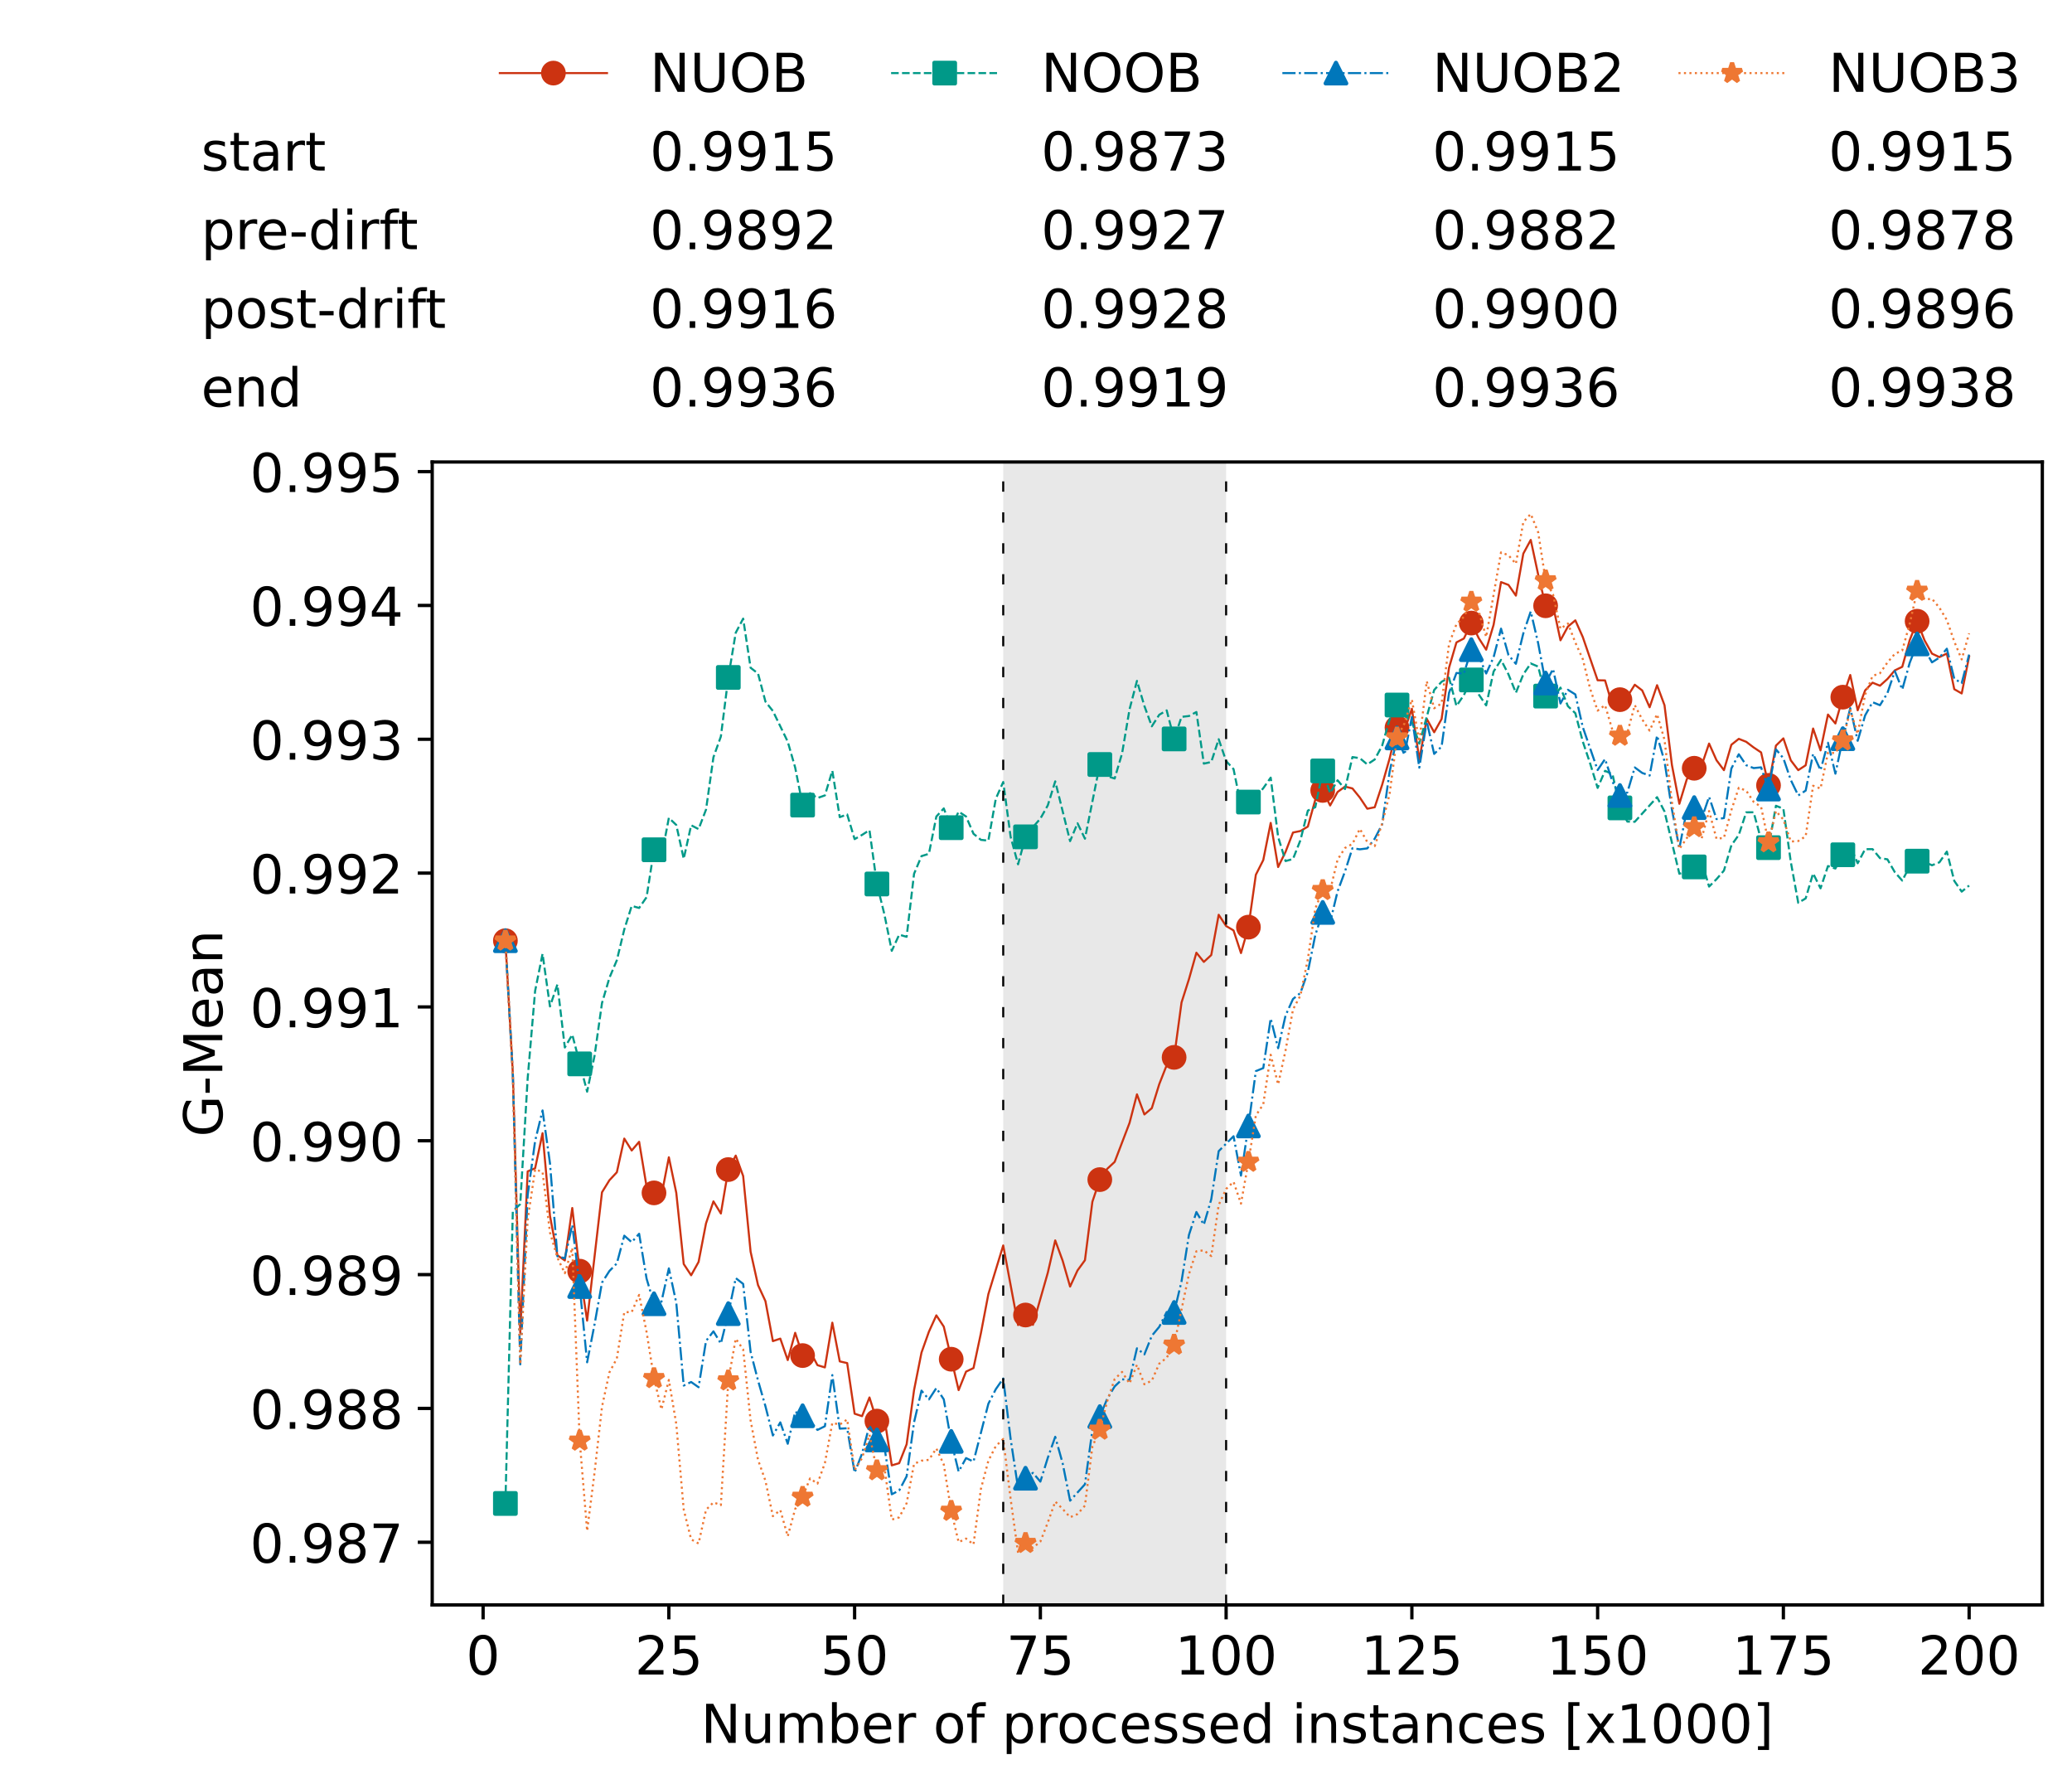 <?xml version="1.0" encoding="utf-8" standalone="no"?>
<!DOCTYPE svg PUBLIC "-//W3C//DTD SVG 1.1//EN"
  "http://www.w3.org/Graphics/SVG/1.1/DTD/svg11.dtd">
<!-- Created with matplotlib (https://matplotlib.org/) -->
<svg height="432.615pt" version="1.1" viewBox="0 0 502.65 432.615" width="502.65pt" xmlns="http://www.w3.org/2000/svg" xmlns:xlink="http://www.w3.org/1999/xlink">
 <defs>
  <style type="text/css">*{stroke-linecap:butt;stroke-linejoin:round;}</style>
 </defs>
 <g id="figure_1">
  <g id="patch_1">
   <path d="M 0 432.615 
L 502.65 432.615 
L 502.65 0 
L 0 0 
z
" style="fill:#ffffff;"/>
  </g>
  <g id="axes_1">
   <g id="patch_2">
    <path d="M 104.85 389.252 
L 495.45 389.252 
L 495.45 112.052 
L 104.85 112.052 
z
" style="fill:#ffffff;"/>
   </g>
   <g id="patch_3">
    <path clip-path="url(#p214774c0c1)" d="M 297.446 389.252 
L 297.446 112.052 
L 243.372 112.052 
L 243.372 389.252 
z
" style="fill:#d3d3d3;opacity:0.5;"/>
   </g>
   <g id="matplotlib.axis_1">
    <g id="xtick_1">
     <g id="line2d_1">
      <defs>
       <path d="M 0 0 
L 0 3.5 
" id="m0eaa825083" style="stroke:#000000;stroke-width:0.8;"/>
      </defs>
      <g>
       <use style="stroke:#000000;stroke-width:0.8;" x="117.197" xlink:href="#m0eaa825083" y="389.252"/>
      </g>
     </g>
     <g id="text_1">
      <!-- 0 -->
      <g transform="translate(113.061 406.13)scale(0.13 -0.13)">
       <defs>
        <path d="M 31.781 66.406 
Q 24.172 66.406 20.328 58.906 
Q 16.5 51.422 16.5 36.375 
Q 16.5 21.391 20.328 13.891 
Q 24.172 6.391 31.781 6.391 
Q 39.453 6.391 43.281 13.891 
Q 47.125 21.391 47.125 36.375 
Q 47.125 51.422 43.281 58.906 
Q 39.453 66.406 31.781 66.406 
z
M 31.781 74.219 
Q 44.047 74.219 50.516 64.516 
Q 56.984 54.828 56.984 36.375 
Q 56.984 17.969 50.516 8.266 
Q 44.047 -1.422 31.781 -1.422 
Q 19.531 -1.422 13.062 8.266 
Q 6.594 17.969 6.594 36.375 
Q 6.594 54.828 13.062 64.516 
Q 19.531 74.219 31.781 74.219 
z
" id="DejaVuSans-48"/>
       </defs>
       <use xlink:href="#DejaVuSans-48"/>
      </g>
     </g>
    </g>
    <g id="xtick_2">
     <g id="line2d_2">
      <g>
       <use style="stroke:#000000;stroke-width:0.8;" x="162.259" xlink:href="#m0eaa825083" y="389.252"/>
      </g>
     </g>
     <g id="text_2">
      <!-- 25 -->
      <g transform="translate(153.988 406.13)scale(0.13 -0.13)">
       <defs>
        <path d="M 19.188 8.297 
L 53.609 8.297 
L 53.609 0 
L 7.328 0 
L 7.328 8.297 
Q 12.938 14.109 22.625 23.891 
Q 32.328 33.688 34.812 36.531 
Q 39.547 41.844 41.422 45.531 
Q 43.312 49.219 43.312 52.781 
Q 43.312 58.594 39.234 62.25 
Q 35.156 65.922 28.609 65.922 
Q 23.969 65.922 18.812 64.312 
Q 13.672 62.703 7.812 59.422 
L 7.812 69.391 
Q 13.766 71.781 18.938 73 
Q 24.125 74.219 28.422 74.219 
Q 39.75 74.219 46.484 68.547 
Q 53.219 62.891 53.219 53.422 
Q 53.219 48.922 51.531 44.891 
Q 49.859 40.875 45.406 35.406 
Q 44.188 33.984 37.641 27.219 
Q 31.109 20.453 19.188 8.297 
z
" id="DejaVuSans-50"/>
        <path d="M 10.797 72.906 
L 49.516 72.906 
L 49.516 64.594 
L 19.828 64.594 
L 19.828 46.734 
Q 21.969 47.469 24.109 47.828 
Q 26.266 48.188 28.422 48.188 
Q 40.625 48.188 47.75 41.5 
Q 54.891 34.812 54.891 23.391 
Q 54.891 11.625 47.562 5.094 
Q 40.234 -1.422 26.906 -1.422 
Q 22.312 -1.422 17.547 -0.641 
Q 12.797 0.141 7.719 1.703 
L 7.719 11.625 
Q 12.109 9.234 16.797 8.062 
Q 21.484 6.891 26.703 6.891 
Q 35.156 6.891 40.078 11.328 
Q 45.016 15.766 45.016 23.391 
Q 45.016 31 40.078 35.438 
Q 35.156 39.891 26.703 39.891 
Q 22.75 39.891 18.812 39.016 
Q 14.891 38.141 10.797 36.281 
z
" id="DejaVuSans-53"/>
       </defs>
       <use xlink:href="#DejaVuSans-50"/>
       <use x="63.623" xlink:href="#DejaVuSans-53"/>
      </g>
     </g>
    </g>
    <g id="xtick_3">
     <g id="line2d_3">
      <g>
       <use style="stroke:#000000;stroke-width:0.8;" x="207.322" xlink:href="#m0eaa825083" y="389.252"/>
      </g>
     </g>
     <g id="text_3">
      <!-- 50 -->
      <g transform="translate(199.05 406.13)scale(0.13 -0.13)">
       <use xlink:href="#DejaVuSans-53"/>
       <use x="63.623" xlink:href="#DejaVuSans-48"/>
      </g>
     </g>
    </g>
    <g id="xtick_4">
     <g id="line2d_4">
      <g>
       <use style="stroke:#000000;stroke-width:0.8;" x="252.384" xlink:href="#m0eaa825083" y="389.252"/>
      </g>
     </g>
     <g id="text_4">
      <!-- 75 -->
      <g transform="translate(244.113 406.13)scale(0.13 -0.13)">
       <defs>
        <path d="M 8.203 72.906 
L 55.078 72.906 
L 55.078 68.703 
L 28.609 0 
L 18.312 0 
L 43.219 64.594 
L 8.203 64.594 
z
" id="DejaVuSans-55"/>
       </defs>
       <use xlink:href="#DejaVuSans-55"/>
       <use x="63.623" xlink:href="#DejaVuSans-53"/>
      </g>
     </g>
    </g>
    <g id="xtick_5">
     <g id="line2d_5">
      <g>
       <use style="stroke:#000000;stroke-width:0.8;" x="297.446" xlink:href="#m0eaa825083" y="389.252"/>
      </g>
     </g>
     <g id="text_5">
      <!-- 100 -->
      <g transform="translate(285.039 406.13)scale(0.13 -0.13)">
       <defs>
        <path d="M 12.406 8.297 
L 28.516 8.297 
L 28.516 63.922 
L 10.984 60.406 
L 10.984 69.391 
L 28.422 72.906 
L 38.281 72.906 
L 38.281 8.297 
L 54.391 8.297 
L 54.391 0 
L 12.406 0 
z
" id="DejaVuSans-49"/>
       </defs>
       <use xlink:href="#DejaVuSans-49"/>
       <use x="63.623" xlink:href="#DejaVuSans-48"/>
       <use x="127.246" xlink:href="#DejaVuSans-48"/>
      </g>
     </g>
    </g>
    <g id="xtick_6">
     <g id="line2d_6">
      <g>
       <use style="stroke:#000000;stroke-width:0.8;" x="342.509" xlink:href="#m0eaa825083" y="389.252"/>
      </g>
     </g>
     <g id="text_6">
      <!-- 125 -->
      <g transform="translate(330.102 406.13)scale(0.13 -0.13)">
       <use xlink:href="#DejaVuSans-49"/>
       <use x="63.623" xlink:href="#DejaVuSans-50"/>
       <use x="127.246" xlink:href="#DejaVuSans-53"/>
      </g>
     </g>
    </g>
    <g id="xtick_7">
     <g id="line2d_7">
      <g>
       <use style="stroke:#000000;stroke-width:0.8;" x="387.571" xlink:href="#m0eaa825083" y="389.252"/>
      </g>
     </g>
     <g id="text_7">
      <!-- 150 -->
      <g transform="translate(375.164 406.13)scale(0.13 -0.13)">
       <use xlink:href="#DejaVuSans-49"/>
       <use x="63.623" xlink:href="#DejaVuSans-53"/>
       <use x="127.246" xlink:href="#DejaVuSans-48"/>
      </g>
     </g>
    </g>
    <g id="xtick_8">
     <g id="line2d_8">
      <g>
       <use style="stroke:#000000;stroke-width:0.8;" x="432.633" xlink:href="#m0eaa825083" y="389.252"/>
      </g>
     </g>
     <g id="text_8">
      <!-- 175 -->
      <g transform="translate(420.226 406.13)scale(0.13 -0.13)">
       <use xlink:href="#DejaVuSans-49"/>
       <use x="63.623" xlink:href="#DejaVuSans-55"/>
       <use x="127.246" xlink:href="#DejaVuSans-53"/>
      </g>
     </g>
    </g>
    <g id="xtick_9">
     <g id="line2d_9">
      <g>
       <use style="stroke:#000000;stroke-width:0.8;" x="477.695" xlink:href="#m0eaa825083" y="389.252"/>
      </g>
     </g>
     <g id="text_9">
      <!-- 200 -->
      <g transform="translate(465.289 406.13)scale(0.13 -0.13)">
       <use xlink:href="#DejaVuSans-50"/>
       <use x="63.623" xlink:href="#DejaVuSans-48"/>
       <use x="127.246" xlink:href="#DejaVuSans-48"/>
      </g>
     </g>
    </g>
    <g id="text_10">
     <!-- Number of processed instances [x1000] -->
     <g transform="translate(170.025 422.711)scale(0.13 -0.13)">
      <defs>
       <path d="M 9.812 72.906 
L 23.094 72.906 
L 55.422 11.922 
L 55.422 72.906 
L 64.984 72.906 
L 64.984 0 
L 51.703 0 
L 19.391 60.984 
L 19.391 0 
L 9.812 0 
z
" id="DejaVuSans-78"/>
       <path d="M 8.5 21.578 
L 8.5 54.688 
L 17.484 54.688 
L 17.484 21.922 
Q 17.484 14.156 20.5 10.266 
Q 23.531 6.391 29.594 6.391 
Q 36.859 6.391 41.078 11.031 
Q 45.312 15.672 45.312 23.688 
L 45.312 54.688 
L 54.297 54.688 
L 54.297 0 
L 45.312 0 
L 45.312 8.406 
Q 42.047 3.422 37.719 1 
Q 33.406 -1.422 27.688 -1.422 
Q 18.266 -1.422 13.375 4.438 
Q 8.5 10.297 8.5 21.578 
z
M 31.109 56 
z
" id="DejaVuSans-117"/>
       <path d="M 52 44.188 
Q 55.375 50.25 60.062 53.125 
Q 64.75 56 71.094 56 
Q 79.641 56 84.281 50.016 
Q 88.922 44.047 88.922 33.016 
L 88.922 0 
L 79.891 0 
L 79.891 32.719 
Q 79.891 40.578 77.094 44.375 
Q 74.312 48.188 68.609 48.188 
Q 61.625 48.188 57.562 43.547 
Q 53.516 38.922 53.516 30.906 
L 53.516 0 
L 44.484 0 
L 44.484 32.719 
Q 44.484 40.625 41.703 44.406 
Q 38.922 48.188 33.109 48.188 
Q 26.219 48.188 22.156 43.531 
Q 18.109 38.875 18.109 30.906 
L 18.109 0 
L 9.078 0 
L 9.078 54.688 
L 18.109 54.688 
L 18.109 46.188 
Q 21.188 51.219 25.484 53.609 
Q 29.781 56 35.688 56 
Q 41.656 56 45.828 52.969 
Q 50 49.953 52 44.188 
z
" id="DejaVuSans-109"/>
       <path d="M 48.688 27.297 
Q 48.688 37.203 44.609 42.844 
Q 40.531 48.484 33.406 48.484 
Q 26.266 48.484 22.188 42.844 
Q 18.109 37.203 18.109 27.297 
Q 18.109 17.391 22.188 11.75 
Q 26.266 6.109 33.406 6.109 
Q 40.531 6.109 44.609 11.75 
Q 48.688 17.391 48.688 27.297 
z
M 18.109 46.391 
Q 20.953 51.266 25.266 53.625 
Q 29.594 56 35.594 56 
Q 45.562 56 51.781 48.094 
Q 58.016 40.188 58.016 27.297 
Q 58.016 14.406 51.781 6.484 
Q 45.562 -1.422 35.594 -1.422 
Q 29.594 -1.422 25.266 0.953 
Q 20.953 3.328 18.109 8.203 
L 18.109 0 
L 9.078 0 
L 9.078 75.984 
L 18.109 75.984 
z
" id="DejaVuSans-98"/>
       <path d="M 56.203 29.594 
L 56.203 25.203 
L 14.891 25.203 
Q 15.484 15.922 20.484 11.062 
Q 25.484 6.203 34.422 6.203 
Q 39.594 6.203 44.453 7.469 
Q 49.312 8.734 54.109 11.281 
L 54.109 2.781 
Q 49.266 0.734 44.188 -0.344 
Q 39.109 -1.422 33.891 -1.422 
Q 20.797 -1.422 13.156 6.188 
Q 5.516 13.812 5.516 26.812 
Q 5.516 40.234 12.766 48.109 
Q 20.016 56 32.328 56 
Q 43.359 56 49.781 48.891 
Q 56.203 41.797 56.203 29.594 
z
M 47.219 32.234 
Q 47.125 39.594 43.094 43.984 
Q 39.062 48.391 32.422 48.391 
Q 24.906 48.391 20.391 44.141 
Q 15.875 39.891 15.188 32.172 
z
" id="DejaVuSans-101"/>
       <path d="M 41.109 46.297 
Q 39.594 47.172 37.812 47.578 
Q 36.031 48 33.891 48 
Q 26.266 48 22.188 43.047 
Q 18.109 38.094 18.109 28.812 
L 18.109 0 
L 9.078 0 
L 9.078 54.688 
L 18.109 54.688 
L 18.109 46.188 
Q 20.953 51.172 25.484 53.578 
Q 30.031 56 36.531 56 
Q 37.453 56 38.578 55.875 
Q 39.703 55.766 41.062 55.516 
z
" id="DejaVuSans-114"/>
       <path id="DejaVuSans-32"/>
       <path d="M 30.609 48.391 
Q 23.391 48.391 19.188 42.75 
Q 14.984 37.109 14.984 27.297 
Q 14.984 17.484 19.156 11.844 
Q 23.344 6.203 30.609 6.203 
Q 37.797 6.203 41.984 11.859 
Q 46.188 17.531 46.188 27.297 
Q 46.188 37.016 41.984 42.703 
Q 37.797 48.391 30.609 48.391 
z
M 30.609 56 
Q 42.328 56 49.016 48.375 
Q 55.719 40.766 55.719 27.297 
Q 55.719 13.875 49.016 6.219 
Q 42.328 -1.422 30.609 -1.422 
Q 18.844 -1.422 12.172 6.219 
Q 5.516 13.875 5.516 27.297 
Q 5.516 40.766 12.172 48.375 
Q 18.844 56 30.609 56 
z
" id="DejaVuSans-111"/>
       <path d="M 37.109 75.984 
L 37.109 68.5 
L 28.516 68.5 
Q 23.688 68.5 21.797 66.547 
Q 19.922 64.594 19.922 59.516 
L 19.922 54.688 
L 34.719 54.688 
L 34.719 47.703 
L 19.922 47.703 
L 19.922 0 
L 10.891 0 
L 10.891 47.703 
L 2.297 47.703 
L 2.297 54.688 
L 10.891 54.688 
L 10.891 58.5 
Q 10.891 67.625 15.141 71.797 
Q 19.391 75.984 28.609 75.984 
z
" id="DejaVuSans-102"/>
       <path d="M 18.109 8.203 
L 18.109 -20.797 
L 9.078 -20.797 
L 9.078 54.688 
L 18.109 54.688 
L 18.109 46.391 
Q 20.953 51.266 25.266 53.625 
Q 29.594 56 35.594 56 
Q 45.562 56 51.781 48.094 
Q 58.016 40.188 58.016 27.297 
Q 58.016 14.406 51.781 6.484 
Q 45.562 -1.422 35.594 -1.422 
Q 29.594 -1.422 25.266 0.953 
Q 20.953 3.328 18.109 8.203 
z
M 48.688 27.297 
Q 48.688 37.203 44.609 42.844 
Q 40.531 48.484 33.406 48.484 
Q 26.266 48.484 22.188 42.844 
Q 18.109 37.203 18.109 27.297 
Q 18.109 17.391 22.188 11.75 
Q 26.266 6.109 33.406 6.109 
Q 40.531 6.109 44.609 11.75 
Q 48.688 17.391 48.688 27.297 
z
" id="DejaVuSans-112"/>
       <path d="M 48.781 52.594 
L 48.781 44.188 
Q 44.969 46.297 41.141 47.344 
Q 37.312 48.391 33.406 48.391 
Q 24.656 48.391 19.812 42.844 
Q 14.984 37.312 14.984 27.297 
Q 14.984 17.281 19.812 11.734 
Q 24.656 6.203 33.406 6.203 
Q 37.312 6.203 41.141 7.25 
Q 44.969 8.297 48.781 10.406 
L 48.781 2.094 
Q 45.016 0.344 40.984 -0.531 
Q 36.969 -1.422 32.422 -1.422 
Q 20.062 -1.422 12.781 6.344 
Q 5.516 14.109 5.516 27.297 
Q 5.516 40.672 12.859 48.328 
Q 20.219 56 33.016 56 
Q 37.156 56 41.109 55.141 
Q 45.062 54.297 48.781 52.594 
z
" id="DejaVuSans-99"/>
       <path d="M 44.281 53.078 
L 44.281 44.578 
Q 40.484 46.531 36.375 47.5 
Q 32.281 48.484 27.875 48.484 
Q 21.188 48.484 17.844 46.438 
Q 14.5 44.391 14.5 40.281 
Q 14.5 37.156 16.891 35.375 
Q 19.281 33.594 26.516 31.984 
L 29.594 31.297 
Q 39.156 29.25 43.188 25.516 
Q 47.219 21.781 47.219 15.094 
Q 47.219 7.469 41.188 3.016 
Q 35.156 -1.422 24.609 -1.422 
Q 20.219 -1.422 15.453 -0.562 
Q 10.688 0.297 5.422 2 
L 5.422 11.281 
Q 10.406 8.688 15.234 7.391 
Q 20.062 6.109 24.812 6.109 
Q 31.156 6.109 34.562 8.281 
Q 37.984 10.453 37.984 14.406 
Q 37.984 18.062 35.516 20.016 
Q 33.062 21.969 24.703 23.781 
L 21.578 24.516 
Q 13.234 26.266 9.516 29.906 
Q 5.812 33.547 5.812 39.891 
Q 5.812 47.609 11.281 51.797 
Q 16.75 56 26.812 56 
Q 31.781 56 36.172 55.266 
Q 40.578 54.547 44.281 53.078 
z
" id="DejaVuSans-115"/>
       <path d="M 45.406 46.391 
L 45.406 75.984 
L 54.391 75.984 
L 54.391 0 
L 45.406 0 
L 45.406 8.203 
Q 42.578 3.328 38.25 0.953 
Q 33.938 -1.422 27.875 -1.422 
Q 17.969 -1.422 11.734 6.484 
Q 5.516 14.406 5.516 27.297 
Q 5.516 40.188 11.734 48.094 
Q 17.969 56 27.875 56 
Q 33.938 56 38.25 53.625 
Q 42.578 51.266 45.406 46.391 
z
M 14.797 27.297 
Q 14.797 17.391 18.875 11.75 
Q 22.953 6.109 30.078 6.109 
Q 37.203 6.109 41.297 11.75 
Q 45.406 17.391 45.406 27.297 
Q 45.406 37.203 41.297 42.844 
Q 37.203 48.484 30.078 48.484 
Q 22.953 48.484 18.875 42.844 
Q 14.797 37.203 14.797 27.297 
z
" id="DejaVuSans-100"/>
       <path d="M 9.422 54.688 
L 18.406 54.688 
L 18.406 0 
L 9.422 0 
z
M 9.422 75.984 
L 18.406 75.984 
L 18.406 64.594 
L 9.422 64.594 
z
" id="DejaVuSans-105"/>
       <path d="M 54.891 33.016 
L 54.891 0 
L 45.906 0 
L 45.906 32.719 
Q 45.906 40.484 42.875 44.328 
Q 39.844 48.188 33.797 48.188 
Q 26.516 48.188 22.312 43.547 
Q 18.109 38.922 18.109 30.906 
L 18.109 0 
L 9.078 0 
L 9.078 54.688 
L 18.109 54.688 
L 18.109 46.188 
Q 21.344 51.125 25.703 53.562 
Q 30.078 56 35.797 56 
Q 45.219 56 50.047 50.172 
Q 54.891 44.344 54.891 33.016 
z
" id="DejaVuSans-110"/>
       <path d="M 18.312 70.219 
L 18.312 54.688 
L 36.812 54.688 
L 36.812 47.703 
L 18.312 47.703 
L 18.312 18.016 
Q 18.312 11.328 20.141 9.422 
Q 21.969 7.516 27.594 7.516 
L 36.812 7.516 
L 36.812 0 
L 27.594 0 
Q 17.188 0 13.234 3.875 
Q 9.281 7.766 9.281 18.016 
L 9.281 47.703 
L 2.688 47.703 
L 2.688 54.688 
L 9.281 54.688 
L 9.281 70.219 
z
" id="DejaVuSans-116"/>
       <path d="M 34.281 27.484 
Q 23.391 27.484 19.188 25 
Q 14.984 22.516 14.984 16.5 
Q 14.984 11.719 18.141 8.906 
Q 21.297 6.109 26.703 6.109 
Q 34.188 6.109 38.703 11.406 
Q 43.219 16.703 43.219 25.484 
L 43.219 27.484 
z
M 52.203 31.203 
L 52.203 0 
L 43.219 0 
L 43.219 8.297 
Q 40.141 3.328 35.547 0.953 
Q 30.953 -1.422 24.312 -1.422 
Q 15.922 -1.422 10.953 3.297 
Q 6 8.016 6 15.922 
Q 6 25.141 12.172 29.828 
Q 18.359 34.516 30.609 34.516 
L 43.219 34.516 
L 43.219 35.406 
Q 43.219 41.609 39.141 45 
Q 35.062 48.391 27.688 48.391 
Q 23 48.391 18.547 47.266 
Q 14.109 46.141 10.016 43.891 
L 10.016 52.203 
Q 14.938 54.109 19.578 55.047 
Q 24.219 56 28.609 56 
Q 40.484 56 46.344 49.844 
Q 52.203 43.703 52.203 31.203 
z
" id="DejaVuSans-97"/>
       <path d="M 8.594 75.984 
L 29.297 75.984 
L 29.297 69 
L 17.578 69 
L 17.578 -6.203 
L 29.297 -6.203 
L 29.297 -13.188 
L 8.594 -13.188 
z
" id="DejaVuSans-91"/>
       <path d="M 54.891 54.688 
L 35.109 28.078 
L 55.906 0 
L 45.312 0 
L 29.391 21.484 
L 13.484 0 
L 2.875 0 
L 24.125 28.609 
L 4.688 54.688 
L 15.281 54.688 
L 29.781 35.203 
L 44.281 54.688 
z
" id="DejaVuSans-120"/>
       <path d="M 30.422 75.984 
L 30.422 -13.188 
L 9.719 -13.188 
L 9.719 -6.203 
L 21.391 -6.203 
L 21.391 69 
L 9.719 69 
L 9.719 75.984 
z
" id="DejaVuSans-93"/>
      </defs>
      <use xlink:href="#DejaVuSans-78"/>
      <use x="74.805" xlink:href="#DejaVuSans-117"/>
      <use x="138.184" xlink:href="#DejaVuSans-109"/>
      <use x="235.596" xlink:href="#DejaVuSans-98"/>
      <use x="299.072" xlink:href="#DejaVuSans-101"/>
      <use x="360.596" xlink:href="#DejaVuSans-114"/>
      <use x="401.709" xlink:href="#DejaVuSans-32"/>
      <use x="433.496" xlink:href="#DejaVuSans-111"/>
      <use x="494.678" xlink:href="#DejaVuSans-102"/>
      <use x="529.883" xlink:href="#DejaVuSans-32"/>
      <use x="561.67" xlink:href="#DejaVuSans-112"/>
      <use x="625.146" xlink:href="#DejaVuSans-114"/>
      <use x="664.01" xlink:href="#DejaVuSans-111"/>
      <use x="725.191" xlink:href="#DejaVuSans-99"/>
      <use x="780.172" xlink:href="#DejaVuSans-101"/>
      <use x="841.695" xlink:href="#DejaVuSans-115"/>
      <use x="893.795" xlink:href="#DejaVuSans-115"/>
      <use x="945.895" xlink:href="#DejaVuSans-101"/>
      <use x="1007.418" xlink:href="#DejaVuSans-100"/>
      <use x="1070.895" xlink:href="#DejaVuSans-32"/>
      <use x="1102.682" xlink:href="#DejaVuSans-105"/>
      <use x="1130.465" xlink:href="#DejaVuSans-110"/>
      <use x="1193.844" xlink:href="#DejaVuSans-115"/>
      <use x="1245.943" xlink:href="#DejaVuSans-116"/>
      <use x="1285.152" xlink:href="#DejaVuSans-97"/>
      <use x="1346.432" xlink:href="#DejaVuSans-110"/>
      <use x="1409.811" xlink:href="#DejaVuSans-99"/>
      <use x="1464.791" xlink:href="#DejaVuSans-101"/>
      <use x="1526.314" xlink:href="#DejaVuSans-115"/>
      <use x="1578.414" xlink:href="#DejaVuSans-32"/>
      <use x="1610.201" xlink:href="#DejaVuSans-91"/>
      <use x="1649.215" xlink:href="#DejaVuSans-120"/>
      <use x="1708.395" xlink:href="#DejaVuSans-49"/>
      <use x="1772.018" xlink:href="#DejaVuSans-48"/>
      <use x="1835.641" xlink:href="#DejaVuSans-48"/>
      <use x="1899.264" xlink:href="#DejaVuSans-48"/>
      <use x="1962.887" xlink:href="#DejaVuSans-93"/>
     </g>
    </g>
   </g>
   <g id="matplotlib.axis_2">
    <g id="ytick_1">
     <g id="line2d_10">
      <defs>
       <path d="M 0 0 
L -3.5 0 
" id="ma8e7d1e1e8" style="stroke:#000000;stroke-width:0.8;"/>
      </defs>
      <g>
       <use style="stroke:#000000;stroke-width:0.8;" x="104.85" xlink:href="#ma8e7d1e1e8" y="374.05"/>
      </g>
     </g>
     <g id="text_11">
      <!-- 0.987 -->
      <g transform="translate(60.633 378.989)scale(0.13 -0.13)">
       <defs>
        <path d="M 10.688 12.406 
L 21 12.406 
L 21 0 
L 10.688 0 
z
" id="DejaVuSans-46"/>
        <path d="M 10.984 1.516 
L 10.984 10.5 
Q 14.703 8.734 18.5 7.812 
Q 22.312 6.891 25.984 6.891 
Q 35.75 6.891 40.891 13.453 
Q 46.047 20.016 46.781 33.406 
Q 43.953 29.203 39.594 26.953 
Q 35.25 24.703 29.984 24.703 
Q 19.047 24.703 12.672 31.312 
Q 6.297 37.938 6.297 49.422 
Q 6.297 60.641 12.938 67.422 
Q 19.578 74.219 30.609 74.219 
Q 43.266 74.219 49.922 64.516 
Q 56.594 54.828 56.594 36.375 
Q 56.594 19.141 48.406 8.859 
Q 40.234 -1.422 26.422 -1.422 
Q 22.703 -1.422 18.891 -0.688 
Q 15.094 0.047 10.984 1.516 
z
M 30.609 32.422 
Q 37.25 32.422 41.125 36.953 
Q 45.016 41.5 45.016 49.422 
Q 45.016 57.281 41.125 61.844 
Q 37.25 66.406 30.609 66.406 
Q 23.969 66.406 20.094 61.844 
Q 16.219 57.281 16.219 49.422 
Q 16.219 41.5 20.094 36.953 
Q 23.969 32.422 30.609 32.422 
z
" id="DejaVuSans-57"/>
        <path d="M 31.781 34.625 
Q 24.75 34.625 20.719 30.859 
Q 16.703 27.094 16.703 20.516 
Q 16.703 13.922 20.719 10.156 
Q 24.75 6.391 31.781 6.391 
Q 38.812 6.391 42.859 10.172 
Q 46.922 13.969 46.922 20.516 
Q 46.922 27.094 42.891 30.859 
Q 38.875 34.625 31.781 34.625 
z
M 21.922 38.812 
Q 15.578 40.375 12.031 44.719 
Q 8.5 49.078 8.5 55.328 
Q 8.5 64.062 14.719 69.141 
Q 20.953 74.219 31.781 74.219 
Q 42.672 74.219 48.875 69.141 
Q 55.078 64.062 55.078 55.328 
Q 55.078 49.078 51.531 44.719 
Q 48 40.375 41.703 38.812 
Q 48.828 37.156 52.797 32.312 
Q 56.781 27.484 56.781 20.516 
Q 56.781 9.906 50.312 4.234 
Q 43.844 -1.422 31.781 -1.422 
Q 19.734 -1.422 13.25 4.234 
Q 6.781 9.906 6.781 20.516 
Q 6.781 27.484 10.781 32.312 
Q 14.797 37.156 21.922 38.812 
z
M 18.312 54.391 
Q 18.312 48.734 21.844 45.562 
Q 25.391 42.391 31.781 42.391 
Q 38.141 42.391 41.719 45.562 
Q 45.312 48.734 45.312 54.391 
Q 45.312 60.062 41.719 63.234 
Q 38.141 66.406 31.781 66.406 
Q 25.391 66.406 21.844 63.234 
Q 18.312 60.062 18.312 54.391 
z
" id="DejaVuSans-56"/>
       </defs>
       <use xlink:href="#DejaVuSans-48"/>
       <use x="63.623" xlink:href="#DejaVuSans-46"/>
       <use x="95.41" xlink:href="#DejaVuSans-57"/>
       <use x="159.033" xlink:href="#DejaVuSans-56"/>
       <use x="222.656" xlink:href="#DejaVuSans-55"/>
      </g>
     </g>
    </g>
    <g id="ytick_2">
     <g id="line2d_11">
      <g>
       <use style="stroke:#000000;stroke-width:0.8;" x="104.85" xlink:href="#ma8e7d1e1e8" y="341.591"/>
      </g>
     </g>
     <g id="text_12">
      <!-- 0.988 -->
      <g transform="translate(60.633 346.53)scale(0.13 -0.13)">
       <use xlink:href="#DejaVuSans-48"/>
       <use x="63.623" xlink:href="#DejaVuSans-46"/>
       <use x="95.41" xlink:href="#DejaVuSans-57"/>
       <use x="159.033" xlink:href="#DejaVuSans-56"/>
       <use x="222.656" xlink:href="#DejaVuSans-56"/>
      </g>
     </g>
    </g>
    <g id="ytick_3">
     <g id="line2d_12">
      <g>
       <use style="stroke:#000000;stroke-width:0.8;" x="104.85" xlink:href="#ma8e7d1e1e8" y="309.133"/>
      </g>
     </g>
     <g id="text_13">
      <!-- 0.989 -->
      <g transform="translate(60.633 314.072)scale(0.13 -0.13)">
       <use xlink:href="#DejaVuSans-48"/>
       <use x="63.623" xlink:href="#DejaVuSans-46"/>
       <use x="95.41" xlink:href="#DejaVuSans-57"/>
       <use x="159.033" xlink:href="#DejaVuSans-56"/>
       <use x="222.656" xlink:href="#DejaVuSans-57"/>
      </g>
     </g>
    </g>
    <g id="ytick_4">
     <g id="line2d_13">
      <g>
       <use style="stroke:#000000;stroke-width:0.8;" x="104.85" xlink:href="#ma8e7d1e1e8" y="276.674"/>
      </g>
     </g>
     <g id="text_14">
      <!-- 0.990 -->
      <g transform="translate(60.633 281.613)scale(0.13 -0.13)">
       <use xlink:href="#DejaVuSans-48"/>
       <use x="63.623" xlink:href="#DejaVuSans-46"/>
       <use x="95.41" xlink:href="#DejaVuSans-57"/>
       <use x="159.033" xlink:href="#DejaVuSans-57"/>
       <use x="222.656" xlink:href="#DejaVuSans-48"/>
      </g>
     </g>
    </g>
    <g id="ytick_5">
     <g id="line2d_14">
      <g>
       <use style="stroke:#000000;stroke-width:0.8;" x="104.85" xlink:href="#ma8e7d1e1e8" y="244.216"/>
      </g>
     </g>
     <g id="text_15">
      <!-- 0.991 -->
      <g transform="translate(60.633 249.155)scale(0.13 -0.13)">
       <use xlink:href="#DejaVuSans-48"/>
       <use x="63.623" xlink:href="#DejaVuSans-46"/>
       <use x="95.41" xlink:href="#DejaVuSans-57"/>
       <use x="159.033" xlink:href="#DejaVuSans-57"/>
       <use x="222.656" xlink:href="#DejaVuSans-49"/>
      </g>
     </g>
    </g>
    <g id="ytick_6">
     <g id="line2d_15">
      <g>
       <use style="stroke:#000000;stroke-width:0.8;" x="104.85" xlink:href="#ma8e7d1e1e8" y="211.757"/>
      </g>
     </g>
     <g id="text_16">
      <!-- 0.992 -->
      <g transform="translate(60.633 216.696)scale(0.13 -0.13)">
       <use xlink:href="#DejaVuSans-48"/>
       <use x="63.623" xlink:href="#DejaVuSans-46"/>
       <use x="95.41" xlink:href="#DejaVuSans-57"/>
       <use x="159.033" xlink:href="#DejaVuSans-57"/>
       <use x="222.656" xlink:href="#DejaVuSans-50"/>
      </g>
     </g>
    </g>
    <g id="ytick_7">
     <g id="line2d_16">
      <g>
       <use style="stroke:#000000;stroke-width:0.8;" x="104.85" xlink:href="#ma8e7d1e1e8" y="179.299"/>
      </g>
     </g>
     <g id="text_17">
      <!-- 0.993 -->
      <g transform="translate(60.633 184.238)scale(0.13 -0.13)">
       <defs>
        <path d="M 40.578 39.312 
Q 47.656 37.797 51.625 33 
Q 55.609 28.219 55.609 21.188 
Q 55.609 10.406 48.188 4.484 
Q 40.766 -1.422 27.094 -1.422 
Q 22.516 -1.422 17.656 -0.516 
Q 12.797 0.391 7.625 2.203 
L 7.625 11.719 
Q 11.719 9.328 16.594 8.109 
Q 21.484 6.891 26.812 6.891 
Q 36.078 6.891 40.938 10.547 
Q 45.797 14.203 45.797 21.188 
Q 45.797 27.641 41.281 31.266 
Q 36.766 34.906 28.719 34.906 
L 20.219 34.906 
L 20.219 43.016 
L 29.109 43.016 
Q 36.375 43.016 40.234 45.922 
Q 44.094 48.828 44.094 54.297 
Q 44.094 59.906 40.109 62.906 
Q 36.141 65.922 28.719 65.922 
Q 24.656 65.922 20.016 65.031 
Q 15.375 64.156 9.812 62.312 
L 9.812 71.094 
Q 15.438 72.656 20.344 73.438 
Q 25.25 74.219 29.594 74.219 
Q 40.828 74.219 47.359 69.109 
Q 53.906 64.016 53.906 55.328 
Q 53.906 49.266 50.438 45.094 
Q 46.969 40.922 40.578 39.312 
z
" id="DejaVuSans-51"/>
       </defs>
       <use xlink:href="#DejaVuSans-48"/>
       <use x="63.623" xlink:href="#DejaVuSans-46"/>
       <use x="95.41" xlink:href="#DejaVuSans-57"/>
       <use x="159.033" xlink:href="#DejaVuSans-57"/>
       <use x="222.656" xlink:href="#DejaVuSans-51"/>
      </g>
     </g>
    </g>
    <g id="ytick_8">
     <g id="line2d_17">
      <g>
       <use style="stroke:#000000;stroke-width:0.8;" x="104.85" xlink:href="#ma8e7d1e1e8" y="146.84"/>
      </g>
     </g>
     <g id="text_18">
      <!-- 0.994 -->
      <g transform="translate(60.633 151.779)scale(0.13 -0.13)">
       <defs>
        <path d="M 37.797 64.312 
L 12.891 25.391 
L 37.797 25.391 
z
M 35.203 72.906 
L 47.609 72.906 
L 47.609 25.391 
L 58.016 25.391 
L 58.016 17.188 
L 47.609 17.188 
L 47.609 0 
L 37.797 0 
L 37.797 17.188 
L 4.891 17.188 
L 4.891 26.703 
z
" id="DejaVuSans-52"/>
       </defs>
       <use xlink:href="#DejaVuSans-48"/>
       <use x="63.623" xlink:href="#DejaVuSans-46"/>
       <use x="95.41" xlink:href="#DejaVuSans-57"/>
       <use x="159.033" xlink:href="#DejaVuSans-57"/>
       <use x="222.656" xlink:href="#DejaVuSans-52"/>
      </g>
     </g>
    </g>
    <g id="ytick_9">
     <g id="line2d_18">
      <g>
       <use style="stroke:#000000;stroke-width:0.8;" x="104.85" xlink:href="#ma8e7d1e1e8" y="114.382"/>
      </g>
     </g>
     <g id="text_19">
      <!-- 0.995 -->
      <g transform="translate(60.633 119.321)scale(0.13 -0.13)">
       <use xlink:href="#DejaVuSans-48"/>
       <use x="63.623" xlink:href="#DejaVuSans-46"/>
       <use x="95.41" xlink:href="#DejaVuSans-57"/>
       <use x="159.033" xlink:href="#DejaVuSans-57"/>
       <use x="222.656" xlink:href="#DejaVuSans-53"/>
      </g>
     </g>
    </g>
    <g id="text_20">
     <!-- G-Mean -->
     <g transform="translate(53.93 275.744)rotate(-90)scale(0.13 -0.13)">
      <defs>
       <path d="M 59.516 10.406 
L 59.516 29.984 
L 43.406 29.984 
L 43.406 38.094 
L 69.281 38.094 
L 69.281 6.781 
Q 63.578 2.734 56.688 0.656 
Q 49.812 -1.422 42 -1.422 
Q 24.906 -1.422 15.25 8.562 
Q 5.609 18.562 5.609 36.375 
Q 5.609 54.25 15.25 64.234 
Q 24.906 74.219 42 74.219 
Q 49.125 74.219 55.547 72.453 
Q 61.969 70.703 67.391 67.281 
L 67.391 56.781 
Q 61.922 61.422 55.766 63.766 
Q 49.609 66.109 42.828 66.109 
Q 29.438 66.109 22.719 58.641 
Q 16.016 51.172 16.016 36.375 
Q 16.016 21.625 22.719 14.156 
Q 29.438 6.688 42.828 6.688 
Q 48.047 6.688 52.141 7.594 
Q 56.25 8.5 59.516 10.406 
z
" id="DejaVuSans-71"/>
       <path d="M 4.891 31.391 
L 31.203 31.391 
L 31.203 23.391 
L 4.891 23.391 
z
" id="DejaVuSans-45"/>
       <path d="M 9.812 72.906 
L 24.516 72.906 
L 43.109 23.297 
L 61.812 72.906 
L 76.516 72.906 
L 76.516 0 
L 66.891 0 
L 66.891 64.016 
L 48.094 14.016 
L 38.188 14.016 
L 19.391 64.016 
L 19.391 0 
L 9.812 0 
z
" id="DejaVuSans-77"/>
      </defs>
      <use xlink:href="#DejaVuSans-71"/>
      <use x="77.49" xlink:href="#DejaVuSans-45"/>
      <use x="113.574" xlink:href="#DejaVuSans-77"/>
      <use x="199.854" xlink:href="#DejaVuSans-101"/>
      <use x="261.377" xlink:href="#DejaVuSans-97"/>
      <use x="322.656" xlink:href="#DejaVuSans-110"/>
     </g>
    </g>
   </g>
   <g id="line2d_19"/>
   <g id="line2d_20"/>
   <g id="line2d_21"/>
   <g id="line2d_22"/>
   <g id="line2d_23"/>
   <g id="line2d_24">
    <path clip-path="url(#p214774c0c1)" d="M 122.605 228.153 
L 124.407 260.291 
L 126.21 323.246 
L 128.012 284.098 
L 129.815 283.346 
L 131.617 274.834 
L 133.419 294.887 
L 135.222 304.452 
L 137.024 305.699 
L 138.827 292.982 
L 140.629 308.299 
L 142.432 320.301 
L 146.037 289.173 
L 147.839 286.246 
L 149.642 284.315 
L 151.444 276.146 
L 153.247 279.034 
L 155.049 276.926 
L 156.852 287.773 
L 158.654 289.315 
L 160.457 289.976 
L 162.259 280.679 
L 164.062 289.312 
L 165.864 306.564 
L 167.667 309.299 
L 169.469 306.063 
L 171.272 296.714 
L 173.074 291.374 
L 174.877 294.316 
L 176.679 283.662 
L 178.482 280.274 
L 180.284 285.226 
L 182.087 303.572 
L 183.889 311.675 
L 185.692 315.577 
L 187.494 325.268 
L 189.297 324.663 
L 191.099 329.865 
L 192.902 323.251 
L 194.704 328.773 
L 196.507 327.706 
L 198.309 331.098 
L 200.112 331.644 
L 201.914 320.795 
L 203.717 330.184 
L 205.519 330.593 
L 207.322 342.87 
L 209.124 343.467 
L 210.927 338.932 
L 212.729 344.661 
L 214.532 343.793 
L 216.334 355.403 
L 218.137 354.868 
L 219.939 350.292 
L 221.742 337.153 
L 223.544 328.055 
L 225.347 322.986 
L 227.149 319.016 
L 228.952 321.753 
L 232.557 337.152 
L 234.359 332.662 
L 236.162 331.804 
L 237.964 323.326 
L 239.767 313.881 
L 243.372 302.064 
L 246.976 321.374 
L 248.779 318.936 
L 250.581 321.323 
L 254.186 308.691 
L 255.989 300.841 
L 257.791 305.77 
L 259.594 312.035 
L 261.396 308.125 
L 263.199 305.641 
L 265.001 291.469 
L 266.804 286.095 
L 268.606 283.475 
L 270.409 281.797 
L 274.014 272.354 
L 275.816 265.416 
L 277.619 270.295 
L 279.421 268.768 
L 281.224 262.951 
L 283.026 258.36 
L 284.829 256.444 
L 286.631 243.133 
L 288.434 237.471 
L 290.236 231.065 
L 292.039 233.294 
L 293.841 231.628 
L 295.644 221.865 
L 297.446 224.595 
L 299.249 225.659 
L 301.051 231.152 
L 302.854 224.863 
L 304.656 212.168 
L 306.459 208.593 
L 308.261 199.58 
L 310.064 210.281 
L 311.866 206.594 
L 313.669 201.92 
L 315.471 201.549 
L 317.274 200.475 
L 319.076 193.965 
L 320.879 191.703 
L 322.681 195.355 
L 324.484 192.082 
L 326.286 190.772 
L 328.089 191.222 
L 329.891 193.443 
L 331.694 196.143 
L 333.496 195.785 
L 335.299 190.33 
L 337.101 183.991 
L 338.904 176.478 
L 340.706 177.159 
L 342.509 171.908 
L 344.311 184.204 
L 346.114 174.341 
L 347.916 177.599 
L 349.719 174.384 
L 351.521 161.954 
L 353.324 155.8 
L 355.126 154.861 
L 356.928 151.112 
L 358.731 154.767 
L 360.533 157.572 
L 362.336 151.535 
L 364.138 141.178 
L 365.941 141.86 
L 367.743 144.457 
L 369.546 134.267 
L 371.348 130.946 
L 373.151 139.368 
L 374.953 146.922 
L 376.756 146.913 
L 378.558 155.293 
L 380.361 151.97 
L 382.163 150.455 
L 383.966 154.495 
L 387.571 164.992 
L 389.373 165.025 
L 391.176 171.13 
L 392.978 169.692 
L 394.781 168.949 
L 396.583 166.073 
L 398.386 167.456 
L 400.188 171.533 
L 401.991 166.182 
L 403.793 171.037 
L 405.596 185.549 
L 407.398 194.944 
L 409.201 189.006 
L 411.003 186.328 
L 412.806 185.635 
L 414.608 180.338 
L 416.411 184.384 
L 418.213 186.791 
L 420.016 180.63 
L 421.818 179.195 
L 423.621 179.914 
L 425.423 181.282 
L 427.226 182.485 
L 429.028 190.476 
L 430.831 180.838 
L 432.633 179.081 
L 434.436 184.413 
L 436.238 186.786 
L 438.041 185.613 
L 439.843 176.692 
L 441.646 181.99 
L 443.448 173.303 
L 445.251 175.471 
L 447.053 169.085 
L 448.856 163.71 
L 450.658 172.266 
L 452.461 167.451 
L 454.263 165.571 
L 456.066 166.306 
L 457.868 164.684 
L 459.671 162.586 
L 461.473 161.722 
L 463.276 155.263 
L 465.078 150.668 
L 466.881 155.303 
L 468.683 158.527 
L 470.485 159.371 
L 472.288 158.508 
L 474.09 167.152 
L 475.893 168.186 
L 477.695 159.224 
L 477.695 159.224 
" style="fill:none;stroke:#cc3311;stroke-linecap:square;stroke-width:0.5;"/>
    <defs>
     <path d="M 0 2.5 
C 0.663 2.5 1.299 2.237 1.768 1.768 
C 2.237 1.299 2.5 0.663 2.5 0 
C 2.5 -0.663 2.237 -1.299 1.768 -1.768 
C 1.299 -2.237 0.663 -2.5 0 -2.5 
C -0.663 -2.5 -1.299 -2.237 -1.768 -1.768 
C -2.237 -1.299 -2.5 -0.663 -2.5 0 
C -2.5 0.663 -2.237 1.299 -1.768 1.768 
C -1.299 2.237 -0.663 2.5 0 2.5 
z
" id="mf91d329a5b" style="stroke:#cc3311;"/>
    </defs>
    <g clip-path="url(#p214774c0c1)">
     <use style="fill:#cc3311;stroke:#cc3311;" x="122.605" xlink:href="#mf91d329a5b" y="228.153"/>
     <use style="fill:#cc3311;stroke:#cc3311;" x="140.629" xlink:href="#mf91d329a5b" y="308.299"/>
     <use style="fill:#cc3311;stroke:#cc3311;" x="158.654" xlink:href="#mf91d329a5b" y="289.315"/>
     <use style="fill:#cc3311;stroke:#cc3311;" x="176.679" xlink:href="#mf91d329a5b" y="283.662"/>
     <use style="fill:#cc3311;stroke:#cc3311;" x="194.704" xlink:href="#mf91d329a5b" y="328.773"/>
     <use style="fill:#cc3311;stroke:#cc3311;" x="212.729" xlink:href="#mf91d329a5b" y="344.661"/>
     <use style="fill:#cc3311;stroke:#cc3311;" x="230.754" xlink:href="#mf91d329a5b" y="329.654"/>
     <use style="fill:#cc3311;stroke:#cc3311;" x="248.779" xlink:href="#mf91d329a5b" y="318.936"/>
     <use style="fill:#cc3311;stroke:#cc3311;" x="266.804" xlink:href="#mf91d329a5b" y="286.095"/>
     <use style="fill:#cc3311;stroke:#cc3311;" x="284.829" xlink:href="#mf91d329a5b" y="256.444"/>
     <use style="fill:#cc3311;stroke:#cc3311;" x="302.854" xlink:href="#mf91d329a5b" y="224.863"/>
     <use style="fill:#cc3311;stroke:#cc3311;" x="320.879" xlink:href="#mf91d329a5b" y="191.703"/>
     <use style="fill:#cc3311;stroke:#cc3311;" x="338.904" xlink:href="#mf91d329a5b" y="176.478"/>
     <use style="fill:#cc3311;stroke:#cc3311;" x="356.928" xlink:href="#mf91d329a5b" y="151.112"/>
     <use style="fill:#cc3311;stroke:#cc3311;" x="374.953" xlink:href="#mf91d329a5b" y="146.922"/>
     <use style="fill:#cc3311;stroke:#cc3311;" x="392.978" xlink:href="#mf91d329a5b" y="169.692"/>
     <use style="fill:#cc3311;stroke:#cc3311;" x="411.003" xlink:href="#mf91d329a5b" y="186.328"/>
     <use style="fill:#cc3311;stroke:#cc3311;" x="429.028" xlink:href="#mf91d329a5b" y="190.476"/>
     <use style="fill:#cc3311;stroke:#cc3311;" x="447.053" xlink:href="#mf91d329a5b" y="169.085"/>
     <use style="fill:#cc3311;stroke:#cc3311;" x="465.078" xlink:href="#mf91d329a5b" y="150.668"/>
    </g>
   </g>
   <g id="line2d_25"/>
   <g id="line2d_26"/>
   <g id="line2d_27"/>
   <g id="line2d_28"/>
   <g id="line2d_29">
    <path clip-path="url(#p214774c0c1)" d="M 122.605 364.638 
L 124.407 293.761 
L 126.21 292.041 
L 128.012 261.487 
L 129.815 240.332 
L 131.617 231.333 
L 133.419 244.097 
L 135.222 238.77 
L 137.024 254.051 
L 138.827 250.933 
L 142.432 264.766 
L 144.234 256.053 
L 146.037 243.28 
L 147.839 237.161 
L 149.642 232.884 
L 151.444 225.427 
L 153.247 219.711 
L 155.049 220.212 
L 156.852 217.599 
L 158.654 206.103 
L 160.457 207.855 
L 162.259 198.358 
L 164.062 200.088 
L 165.864 208.29 
L 167.667 200.151 
L 169.469 201.088 
L 171.272 196.364 
L 173.074 183.656 
L 174.877 178.63 
L 176.679 164.299 
L 178.482 153.466 
L 180.284 150.037 
L 182.087 161.958 
L 183.889 163.345 
L 185.692 170.165 
L 187.494 172.444 
L 191.099 179.876 
L 192.902 186.156 
L 194.704 195.264 
L 196.507 192.371 
L 198.309 193.549 
L 200.112 192.913 
L 201.914 186.929 
L 203.717 198.187 
L 205.519 197.526 
L 207.322 203.514 
L 209.124 202.496 
L 210.927 201.338 
L 212.729 214.401 
L 214.532 221.696 
L 216.334 230.614 
L 218.137 226.686 
L 219.939 227.209 
L 221.742 211.925 
L 223.544 207.637 
L 225.347 207.076 
L 227.149 198.039 
L 228.952 196.07 
L 230.754 200.741 
L 232.557 196.842 
L 234.359 198.028 
L 236.162 202.217 
L 237.964 203.693 
L 239.767 203.881 
L 241.569 193.729 
L 243.372 189.66 
L 245.174 202.967 
L 246.976 209.622 
L 248.779 202.962 
L 250.581 200.608 
L 252.384 198.544 
L 254.186 195.324 
L 255.989 189.502 
L 259.594 204.001 
L 261.396 199.668 
L 263.199 203.412 
L 266.804 185.421 
L 268.606 188.251 
L 270.409 188.817 
L 272.211 182.714 
L 274.014 172.043 
L 275.816 165.139 
L 277.619 171.22 
L 279.421 176.153 
L 281.224 173.355 
L 283.026 172.289 
L 284.829 179.212 
L 286.631 173.863 
L 288.434 173.661 
L 290.236 172.688 
L 292.039 185.21 
L 293.841 184.809 
L 295.644 179.282 
L 297.446 184.584 
L 299.249 186.537 
L 301.051 195.408 
L 302.854 194.526 
L 304.656 193.35 
L 306.459 191.161 
L 308.261 188.602 
L 310.064 202.994 
L 311.866 208.836 
L 313.669 208.341 
L 315.471 203.771 
L 317.274 196.598 
L 319.076 195.775 
L 320.879 186.975 
L 322.681 192.361 
L 324.484 189.247 
L 326.286 191.378 
L 328.089 183.613 
L 329.891 183.884 
L 331.694 185.401 
L 333.496 184.199 
L 335.299 180.838 
L 337.101 174.488 
L 338.904 170.991 
L 340.706 173.632 
L 342.509 175.022 
L 344.311 180.363 
L 347.916 167.348 
L 349.719 165.35 
L 351.521 164.364 
L 353.324 171.229 
L 355.126 168.57 
L 356.928 164.911 
L 358.731 168.426 
L 360.533 171.079 
L 362.336 162.867 
L 364.138 160.04 
L 365.941 163.55 
L 367.743 168.021 
L 369.546 163.551 
L 371.348 160.905 
L 373.151 161.675 
L 374.953 168.825 
L 376.756 169.569 
L 378.558 166.762 
L 380.361 171.268 
L 382.163 172.975 
L 383.966 179.835 
L 385.768 185.205 
L 387.571 191.096 
L 389.373 186.954 
L 391.176 187.756 
L 392.978 195.936 
L 394.781 199.264 
L 396.583 199.309 
L 401.991 193.338 
L 403.793 196.803 
L 407.398 211.921 
L 409.201 211.325 
L 411.003 210.259 
L 412.806 208.903 
L 414.608 215.027 
L 416.411 213.23 
L 418.213 211.143 
L 420.016 205.014 
L 421.818 202.488 
L 423.621 197.016 
L 425.423 197.005 
L 427.226 203.7 
L 429.028 205.585 
L 430.831 195.424 
L 432.633 196.152 
L 434.436 209.053 
L 436.238 218.964 
L 438.041 217.893 
L 439.843 211.83 
L 441.646 215.446 
L 443.448 210.048 
L 445.251 210.651 
L 447.053 207.312 
L 448.856 205.233 
L 450.658 209.362 
L 452.461 205.956 
L 454.263 205.943 
L 456.066 208.125 
L 457.868 208.416 
L 459.671 211.538 
L 461.473 213.58 
L 463.276 210.114 
L 465.078 208.863 
L 466.881 209.039 
L 468.683 209.859 
L 470.485 209.14 
L 472.288 206.544 
L 474.09 213.647 
L 475.893 216.254 
L 477.695 214.781 
L 477.695 214.781 
" style="fill:none;stroke:#009988;stroke-dasharray:1.85,0.8;stroke-dashoffset:0;stroke-width:0.5;"/>
    <defs>
     <path d="M -2.5 2.5 
L 2.5 2.5 
L 2.5 -2.5 
L -2.5 -2.5 
z
" id="m81f93e667c" style="stroke:#009988;stroke-linejoin:miter;"/>
    </defs>
    <g clip-path="url(#p214774c0c1)">
     <use style="fill:#009988;stroke:#009988;stroke-linejoin:miter;" x="122.605" xlink:href="#m81f93e667c" y="364.638"/>
     <use style="fill:#009988;stroke:#009988;stroke-linejoin:miter;" x="140.629" xlink:href="#m81f93e667c" y="258.029"/>
     <use style="fill:#009988;stroke:#009988;stroke-linejoin:miter;" x="158.654" xlink:href="#m81f93e667c" y="206.103"/>
     <use style="fill:#009988;stroke:#009988;stroke-linejoin:miter;" x="176.679" xlink:href="#m81f93e667c" y="164.299"/>
     <use style="fill:#009988;stroke:#009988;stroke-linejoin:miter;" x="194.704" xlink:href="#m81f93e667c" y="195.264"/>
     <use style="fill:#009988;stroke:#009988;stroke-linejoin:miter;" x="212.729" xlink:href="#m81f93e667c" y="214.401"/>
     <use style="fill:#009988;stroke:#009988;stroke-linejoin:miter;" x="230.754" xlink:href="#m81f93e667c" y="200.741"/>
     <use style="fill:#009988;stroke:#009988;stroke-linejoin:miter;" x="248.779" xlink:href="#m81f93e667c" y="202.962"/>
     <use style="fill:#009988;stroke:#009988;stroke-linejoin:miter;" x="266.804" xlink:href="#m81f93e667c" y="185.421"/>
     <use style="fill:#009988;stroke:#009988;stroke-linejoin:miter;" x="284.829" xlink:href="#m81f93e667c" y="179.212"/>
     <use style="fill:#009988;stroke:#009988;stroke-linejoin:miter;" x="302.854" xlink:href="#m81f93e667c" y="194.526"/>
     <use style="fill:#009988;stroke:#009988;stroke-linejoin:miter;" x="320.879" xlink:href="#m81f93e667c" y="186.975"/>
     <use style="fill:#009988;stroke:#009988;stroke-linejoin:miter;" x="338.904" xlink:href="#m81f93e667c" y="170.991"/>
     <use style="fill:#009988;stroke:#009988;stroke-linejoin:miter;" x="356.928" xlink:href="#m81f93e667c" y="164.911"/>
     <use style="fill:#009988;stroke:#009988;stroke-linejoin:miter;" x="374.953" xlink:href="#m81f93e667c" y="168.825"/>
     <use style="fill:#009988;stroke:#009988;stroke-linejoin:miter;" x="392.978" xlink:href="#m81f93e667c" y="195.936"/>
     <use style="fill:#009988;stroke:#009988;stroke-linejoin:miter;" x="411.003" xlink:href="#m81f93e667c" y="210.259"/>
     <use style="fill:#009988;stroke:#009988;stroke-linejoin:miter;" x="429.028" xlink:href="#m81f93e667c" y="205.585"/>
     <use style="fill:#009988;stroke:#009988;stroke-linejoin:miter;" x="447.053" xlink:href="#m81f93e667c" y="207.312"/>
     <use style="fill:#009988;stroke:#009988;stroke-linejoin:miter;" x="465.078" xlink:href="#m81f93e667c" y="208.863"/>
    </g>
   </g>
   <g id="line2d_30"/>
   <g id="line2d_31"/>
   <g id="line2d_32"/>
   <g id="line2d_33"/>
   <g id="line2d_34">
    <path clip-path="url(#p214774c0c1)" d="M 122.605 228.153 
L 124.407 260.291 
L 126.21 330.913 
L 128.012 289.848 
L 129.815 276.722 
L 131.617 269.314 
L 133.419 282.128 
L 135.222 304.695 
L 137.024 305.18 
L 138.827 297.084 
L 140.629 312.028 
L 142.432 330.405 
L 144.234 321.199 
L 146.037 311.081 
L 147.839 308.26 
L 149.642 306.417 
L 151.444 299.693 
L 153.247 301.273 
L 155.049 299.228 
L 156.852 310.098 
L 158.654 316.2 
L 160.457 315.714 
L 162.259 307.625 
L 164.062 315.992 
L 165.864 336.05 
L 167.667 335.182 
L 169.469 336.45 
L 171.272 325.235 
L 173.074 322.893 
L 174.877 325.857 
L 176.679 318.595 
L 178.482 309.987 
L 180.284 311.392 
L 182.087 327.88 
L 183.889 334.809 
L 185.692 341.076 
L 187.494 348.155 
L 189.297 344.973 
L 191.099 350.161 
L 192.902 342.408 
L 194.704 343.369 
L 196.507 344.611 
L 198.309 346.809 
L 200.112 345.909 
L 201.914 333.505 
L 203.717 346.497 
L 205.519 346.4 
L 207.322 357.17 
L 209.124 352.554 
L 210.927 345.713 
L 212.729 349.231 
L 214.532 350.803 
L 216.334 362.413 
L 218.137 361.492 
L 219.939 358.061 
L 221.742 344.95 
L 223.544 337.275 
L 225.347 339.416 
L 227.149 336.654 
L 228.952 339.391 
L 230.754 349.591 
L 232.557 356.903 
L 234.359 353.636 
L 236.162 354.491 
L 239.767 340.47 
L 241.569 336.937 
L 243.372 334.335 
L 245.174 349.006 
L 246.976 360.927 
L 248.779 358.524 
L 250.581 357.22 
L 252.384 359.345 
L 254.186 353.572 
L 255.989 348.471 
L 257.791 354.904 
L 259.594 363.967 
L 263.199 359.988 
L 265.001 346.827 
L 266.804 343.579 
L 268.606 339.237 
L 270.409 336.255 
L 272.211 334.533 
L 274.014 334.665 
L 275.816 327.011 
L 277.619 328.493 
L 279.421 323.972 
L 281.224 321.806 
L 283.026 318.212 
L 284.829 318.315 
L 286.631 310.764 
L 288.434 299.491 
L 290.236 293.96 
L 292.039 297.031 
L 293.841 290.866 
L 295.644 279.193 
L 299.249 275.574 
L 301.051 285.128 
L 302.854 273.083 
L 304.656 259.786 
L 306.459 259.048 
L 308.261 247.02 
L 310.064 254.226 
L 311.866 246.286 
L 313.669 242.293 
L 315.471 240.829 
L 317.274 235.724 
L 319.076 226.787 
L 320.879 221.292 
L 322.681 223.655 
L 324.484 216.195 
L 326.286 211.34 
L 328.089 205.725 
L 329.891 205.987 
L 331.694 205.763 
L 333.496 203.405 
L 335.299 199.939 
L 337.101 187.218 
L 338.904 178.968 
L 340.706 183.058 
L 342.509 173.885 
L 344.311 186.181 
L 346.114 174.975 
L 347.916 182.85 
L 349.719 181.063 
L 351.521 168.046 
L 353.324 163.217 
L 355.126 163.369 
L 356.928 157.569 
L 358.731 159.211 
L 360.533 163.348 
L 362.336 159.409 
L 364.138 152.465 
L 365.941 158.872 
L 367.743 160.992 
L 369.546 153.605 
L 371.348 148.295 
L 373.151 156.04 
L 374.953 165.662 
L 376.756 162.238 
L 378.558 170.619 
L 380.361 167.296 
L 382.163 168.42 
L 383.966 176.337 
L 387.571 186.759 
L 389.373 184.095 
L 391.176 189.602 
L 392.978 192.94 
L 394.781 192.196 
L 396.583 186.13 
L 398.386 187.464 
L 400.188 188.095 
L 401.991 178.408 
L 403.793 184.633 
L 405.596 196.341 
L 407.398 205.736 
L 409.201 196.445 
L 411.003 195.874 
L 412.806 198.56 
L 414.608 193.263 
L 416.411 198.652 
L 418.213 198.419 
L 420.016 186.387 
L 421.818 182.928 
L 423.621 185.588 
L 425.423 186.286 
L 427.226 186.111 
L 429.028 191.377 
L 430.831 181.739 
L 432.633 183.902 
L 434.436 189.187 
L 436.238 192.922 
L 438.041 191.748 
L 439.843 182.828 
L 441.646 186.8 
L 443.448 180.135 
L 445.251 187.644 
L 447.053 179.151 
L 448.856 171.752 
L 450.658 179.672 
L 452.461 173.515 
L 454.263 170.302 
L 456.066 171.037 
L 457.868 168.107 
L 459.671 162.767 
L 461.473 167.225 
L 463.276 160.766 
L 465.078 156.17 
L 466.881 157.475 
L 468.683 160.643 
L 470.485 159.487 
L 472.288 157.335 
L 474.09 164.637 
L 475.893 165.67 
L 477.695 158.759 
L 477.695 158.759 
" style="fill:none;stroke:#0077bb;stroke-dasharray:3.2,0.8,0.5,0.8;stroke-dashoffset:0;stroke-width:0.5;"/>
    <defs>
     <path d="M 0 -2.5 
L -2.5 2.5 
L 2.5 2.5 
z
" id="m762168ecf1" style="stroke:#0077bb;stroke-linejoin:miter;"/>
    </defs>
    <g clip-path="url(#p214774c0c1)">
     <use style="fill:#0077bb;stroke:#0077bb;stroke-linejoin:miter;" x="122.605" xlink:href="#m762168ecf1" y="228.153"/>
     <use style="fill:#0077bb;stroke:#0077bb;stroke-linejoin:miter;" x="140.629" xlink:href="#m762168ecf1" y="312.028"/>
     <use style="fill:#0077bb;stroke:#0077bb;stroke-linejoin:miter;" x="158.654" xlink:href="#m762168ecf1" y="316.2"/>
     <use style="fill:#0077bb;stroke:#0077bb;stroke-linejoin:miter;" x="176.679" xlink:href="#m762168ecf1" y="318.595"/>
     <use style="fill:#0077bb;stroke:#0077bb;stroke-linejoin:miter;" x="194.704" xlink:href="#m762168ecf1" y="343.369"/>
     <use style="fill:#0077bb;stroke:#0077bb;stroke-linejoin:miter;" x="212.729" xlink:href="#m762168ecf1" y="349.231"/>
     <use style="fill:#0077bb;stroke:#0077bb;stroke-linejoin:miter;" x="230.754" xlink:href="#m762168ecf1" y="349.591"/>
     <use style="fill:#0077bb;stroke:#0077bb;stroke-linejoin:miter;" x="248.779" xlink:href="#m762168ecf1" y="358.524"/>
     <use style="fill:#0077bb;stroke:#0077bb;stroke-linejoin:miter;" x="266.804" xlink:href="#m762168ecf1" y="343.579"/>
     <use style="fill:#0077bb;stroke:#0077bb;stroke-linejoin:miter;" x="284.829" xlink:href="#m762168ecf1" y="318.315"/>
     <use style="fill:#0077bb;stroke:#0077bb;stroke-linejoin:miter;" x="302.854" xlink:href="#m762168ecf1" y="273.083"/>
     <use style="fill:#0077bb;stroke:#0077bb;stroke-linejoin:miter;" x="320.879" xlink:href="#m762168ecf1" y="221.292"/>
     <use style="fill:#0077bb;stroke:#0077bb;stroke-linejoin:miter;" x="338.904" xlink:href="#m762168ecf1" y="178.968"/>
     <use style="fill:#0077bb;stroke:#0077bb;stroke-linejoin:miter;" x="356.928" xlink:href="#m762168ecf1" y="157.569"/>
     <use style="fill:#0077bb;stroke:#0077bb;stroke-linejoin:miter;" x="374.953" xlink:href="#m762168ecf1" y="165.662"/>
     <use style="fill:#0077bb;stroke:#0077bb;stroke-linejoin:miter;" x="392.978" xlink:href="#m762168ecf1" y="192.94"/>
     <use style="fill:#0077bb;stroke:#0077bb;stroke-linejoin:miter;" x="411.003" xlink:href="#m762168ecf1" y="195.874"/>
     <use style="fill:#0077bb;stroke:#0077bb;stroke-linejoin:miter;" x="429.028" xlink:href="#m762168ecf1" y="191.377"/>
     <use style="fill:#0077bb;stroke:#0077bb;stroke-linejoin:miter;" x="447.053" xlink:href="#m762168ecf1" y="179.151"/>
     <use style="fill:#0077bb;stroke:#0077bb;stroke-linejoin:miter;" x="465.078" xlink:href="#m762168ecf1" y="156.17"/>
    </g>
   </g>
   <g id="line2d_35"/>
   <g id="line2d_36"/>
   <g id="line2d_37"/>
   <g id="line2d_38"/>
   <g id="line2d_39">
    <path clip-path="url(#p214774c0c1)" d="M 122.605 228.153 
L 124.407 260.291 
L 126.21 330.913 
L 128.012 295.83 
L 129.815 283.611 
L 131.617 284.246 
L 133.419 298.928 
L 135.222 305.026 
L 137.024 308.806 
L 138.827 302.634 
L 140.629 349.436 
L 142.432 371.302 
L 144.234 357.135 
L 146.037 341.192 
L 147.839 332.853 
L 149.642 329.474 
L 151.444 318.248 
L 153.247 318.225 
L 155.049 314.055 
L 156.852 323.045 
L 158.654 334.273 
L 160.457 341.839 
L 162.259 334.68 
L 164.062 345.397 
L 165.864 366.138 
L 167.667 373.345 
L 169.469 374.353 
L 171.272 366.189 
L 173.074 364.374 
L 174.877 365.041 
L 176.679 334.83 
L 178.482 324.677 
L 180.284 327.262 
L 182.087 344.497 
L 183.889 354.058 
L 185.692 359.145 
L 187.494 367.719 
L 189.297 366.24 
L 191.099 372.599 
L 192.902 365.985 
L 194.704 363.059 
L 196.507 358.574 
L 198.309 359.842 
L 200.112 354.834 
L 201.914 345.102 
L 203.717 345.508 
L 205.519 344.269 
L 207.322 356.546 
L 209.124 353.641 
L 210.927 347.954 
L 212.729 356.621 
L 214.532 355.774 
L 216.334 368.554 
L 218.137 368.009 
L 219.939 364.578 
L 221.742 355.029 
L 223.544 354.266 
L 225.347 354.058 
L 227.149 351.296 
L 228.952 355.194 
L 230.754 366.458 
L 232.557 374.033 
L 234.359 373.158 
L 236.162 374.573 
L 237.964 361.101 
L 239.767 354.28 
L 241.569 350.747 
L 243.372 348.998 
L 245.174 363.572 
L 246.976 376.652 
L 248.779 374.248 
L 250.581 375.389 
L 252.384 373.889 
L 254.186 369.274 
L 255.989 364.173 
L 257.791 365.969 
L 259.594 367.984 
L 261.396 367.217 
L 263.199 365.164 
L 265.001 350.841 
L 266.804 346.769 
L 268.606 339.84 
L 270.409 334.466 
L 272.211 332.744 
L 274.014 335.546 
L 275.816 331 
L 277.619 335.738 
L 279.421 334.847 
L 281.224 330.736 
L 283.026 329.303 
L 284.829 326.162 
L 288.434 309.003 
L 290.236 303.473 
L 292.039 303.246 
L 293.841 304.638 
L 295.644 292.248 
L 297.446 288.362 
L 299.249 286.629 
L 301.051 291.925 
L 302.854 281.804 
L 304.656 270.543 
L 306.459 267.843 
L 308.261 255.815 
L 310.064 263.021 
L 311.866 254.76 
L 313.669 244.821 
L 315.471 241.444 
L 317.274 232.603 
L 319.076 220.347 
L 320.879 215.898 
L 322.681 215.954 
L 324.484 208.495 
L 326.286 205.661 
L 328.089 204.673 
L 329.891 201.022 
L 331.694 204.234 
L 333.496 205.215 
L 335.299 199.76 
L 337.101 192.607 
L 338.904 178.892 
L 340.706 175.488 
L 342.509 169.653 
L 344.311 179.913 
L 346.114 165.216 
L 347.916 171.78 
L 349.719 170.584 
L 351.521 156.188 
L 353.324 151.399 
L 355.126 149.574 
L 356.928 145.971 
L 358.731 148.266 
L 360.533 154.484 
L 364.138 133.973 
L 365.941 134.656 
L 367.743 136.741 
L 369.546 126.612 
L 371.348 124.652 
L 373.151 129.102 
L 374.953 140.788 
L 376.756 144.177 
L 378.558 152.508 
L 380.361 151.22 
L 382.163 155.835 
L 383.966 159.836 
L 385.768 167.097 
L 387.571 172.357 
L 389.373 171.025 
L 391.176 177.13 
L 392.978 178.464 
L 394.781 177.721 
L 396.583 171.014 
L 398.386 174.493 
L 400.188 177.208 
L 401.991 173.217 
L 403.793 179.418 
L 405.596 194.495 
L 407.398 205.901 
L 411.003 200.645 
L 412.806 203.329 
L 414.608 196.707 
L 416.411 203.439 
L 418.213 203.206 
L 420.016 196.487 
L 421.818 191.05 
L 423.621 191.768 
L 425.423 194.489 
L 427.226 195.692 
L 429.028 204.32 
L 430.831 196.709 
L 432.633 198.768 
L 434.436 204.1 
L 436.238 203.978 
L 438.041 202.839 
L 439.843 190.57 
L 441.646 191.253 
L 443.448 182.572 
L 445.251 182.644 
L 447.053 179.609 
L 448.856 172.197 
L 450.658 178.015 
L 452.461 168.484 
L 454.263 163.94 
L 456.066 163.279 
L 457.868 160.685 
L 459.671 158.587 
L 461.473 157.749 
L 463.276 151.29 
L 465.078 143.318 
L 466.881 145.397 
L 468.683 145.223 
L 470.485 147.396 
L 472.288 150.39 
L 474.09 155.588 
L 475.893 159.931 
L 477.695 153.618 
L 477.695 153.618 
" style="fill:none;stroke:#ee7733;stroke-dasharray:0.5,0.825;stroke-dashoffset:0;stroke-width:0.5;"/>
    <defs>
     <path d="M 0 -2.5 
L -0.561 -0.773 
L -2.378 -0.773 
L -0.908 0.295 
L -1.469 2.023 
L -0 0.955 
L 1.469 2.023 
L 0.908 0.295 
L 2.378 -0.773 
L 0.561 -0.773 
z
" id="m212db27ff1" style="stroke:#ee7733;stroke-linejoin:bevel;"/>
    </defs>
    <g clip-path="url(#p214774c0c1)">
     <use style="fill:#ee7733;stroke:#ee7733;stroke-linejoin:bevel;" x="122.605" xlink:href="#m212db27ff1" y="228.153"/>
     <use style="fill:#ee7733;stroke:#ee7733;stroke-linejoin:bevel;" x="140.629" xlink:href="#m212db27ff1" y="349.436"/>
     <use style="fill:#ee7733;stroke:#ee7733;stroke-linejoin:bevel;" x="158.654" xlink:href="#m212db27ff1" y="334.273"/>
     <use style="fill:#ee7733;stroke:#ee7733;stroke-linejoin:bevel;" x="176.679" xlink:href="#m212db27ff1" y="334.83"/>
     <use style="fill:#ee7733;stroke:#ee7733;stroke-linejoin:bevel;" x="194.704" xlink:href="#m212db27ff1" y="363.059"/>
     <use style="fill:#ee7733;stroke:#ee7733;stroke-linejoin:bevel;" x="212.729" xlink:href="#m212db27ff1" y="356.621"/>
     <use style="fill:#ee7733;stroke:#ee7733;stroke-linejoin:bevel;" x="230.754" xlink:href="#m212db27ff1" y="366.458"/>
     <use style="fill:#ee7733;stroke:#ee7733;stroke-linejoin:bevel;" x="248.779" xlink:href="#m212db27ff1" y="374.248"/>
     <use style="fill:#ee7733;stroke:#ee7733;stroke-linejoin:bevel;" x="266.804" xlink:href="#m212db27ff1" y="346.769"/>
     <use style="fill:#ee7733;stroke:#ee7733;stroke-linejoin:bevel;" x="284.829" xlink:href="#m212db27ff1" y="326.162"/>
     <use style="fill:#ee7733;stroke:#ee7733;stroke-linejoin:bevel;" x="302.854" xlink:href="#m212db27ff1" y="281.804"/>
     <use style="fill:#ee7733;stroke:#ee7733;stroke-linejoin:bevel;" x="320.879" xlink:href="#m212db27ff1" y="215.898"/>
     <use style="fill:#ee7733;stroke:#ee7733;stroke-linejoin:bevel;" x="338.904" xlink:href="#m212db27ff1" y="178.892"/>
     <use style="fill:#ee7733;stroke:#ee7733;stroke-linejoin:bevel;" x="356.928" xlink:href="#m212db27ff1" y="145.971"/>
     <use style="fill:#ee7733;stroke:#ee7733;stroke-linejoin:bevel;" x="374.953" xlink:href="#m212db27ff1" y="140.788"/>
     <use style="fill:#ee7733;stroke:#ee7733;stroke-linejoin:bevel;" x="392.978" xlink:href="#m212db27ff1" y="178.464"/>
     <use style="fill:#ee7733;stroke:#ee7733;stroke-linejoin:bevel;" x="411.003" xlink:href="#m212db27ff1" y="200.645"/>
     <use style="fill:#ee7733;stroke:#ee7733;stroke-linejoin:bevel;" x="429.028" xlink:href="#m212db27ff1" y="204.32"/>
     <use style="fill:#ee7733;stroke:#ee7733;stroke-linejoin:bevel;" x="447.053" xlink:href="#m212db27ff1" y="179.609"/>
     <use style="fill:#ee7733;stroke:#ee7733;stroke-linejoin:bevel;" x="465.078" xlink:href="#m212db27ff1" y="143.318"/>
    </g>
   </g>
   <g id="line2d_40"/>
   <g id="line2d_41"/>
   <g id="line2d_42"/>
   <g id="line2d_43"/>
   <g id="line2d_44">
    <path clip-path="url(#p214774c0c1)" d="M 243.372 389.252 
L 243.372 112.052 
" style="fill:none;stroke:#000000;stroke-dasharray:2.5,5;stroke-dashoffset:0;stroke-width:0.5;"/>
   </g>
   <g id="line2d_45">
    <path clip-path="url(#p214774c0c1)" d="M 297.446 389.252 
L 297.446 112.052 
" style="fill:none;stroke:#000000;stroke-dasharray:2.5,5;stroke-dashoffset:0;stroke-width:0.5;"/>
   </g>
   <g id="patch_4">
    <path d="M 104.85 389.252 
L 104.85 112.052 
" style="fill:none;stroke:#000000;stroke-linecap:square;stroke-linejoin:miter;stroke-width:0.8;"/>
   </g>
   <g id="patch_5">
    <path d="M 495.45 389.252 
L 495.45 112.052 
" style="fill:none;stroke:#000000;stroke-linecap:square;stroke-linejoin:miter;stroke-width:0.8;"/>
   </g>
   <g id="patch_6">
    <path d="M 104.85 389.252 
L 495.45 389.252 
" style="fill:none;stroke:#000000;stroke-linecap:square;stroke-linejoin:miter;stroke-width:0.8;"/>
   </g>
   <g id="patch_7">
    <path d="M 104.85 112.052 
L 495.45 112.052 
" style="fill:none;stroke:#000000;stroke-linecap:square;stroke-linejoin:miter;stroke-width:0.8;"/>
   </g>
   <g id="legend_1">
    <g id="line2d_46"/>
    <g id="line2d_47"/>
    <g id="text_21">
     <!--   -->
     <g transform="translate(48.8 22.278)scale(0.13 -0.13)">
      <use xlink:href="#DejaVuSans-32"/>
     </g>
    </g>
    <g id="line2d_48"/>
    <g id="line2d_49"/>
    <g id="text_22">
     <!-- start -->
     <g transform="translate(48.8 41.36)scale(0.13 -0.13)">
      <use xlink:href="#DejaVuSans-115"/>
      <use x="52.1" xlink:href="#DejaVuSans-116"/>
      <use x="91.309" xlink:href="#DejaVuSans-97"/>
      <use x="152.588" xlink:href="#DejaVuSans-114"/>
      <use x="193.701" xlink:href="#DejaVuSans-116"/>
     </g>
    </g>
    <g id="line2d_50"/>
    <g id="line2d_51"/>
    <g id="text_23">
     <!-- pre-dirft -->
     <g transform="translate(48.8 60.441)scale(0.13 -0.13)">
      <use xlink:href="#DejaVuSans-112"/>
      <use x="63.477" xlink:href="#DejaVuSans-114"/>
      <use x="102.34" xlink:href="#DejaVuSans-101"/>
      <use x="163.863" xlink:href="#DejaVuSans-45"/>
      <use x="199.947" xlink:href="#DejaVuSans-100"/>
      <use x="263.424" xlink:href="#DejaVuSans-105"/>
      <use x="291.207" xlink:href="#DejaVuSans-114"/>
      <use x="332.32" xlink:href="#DejaVuSans-102"/>
      <use x="365.775" xlink:href="#DejaVuSans-116"/>
     </g>
    </g>
    <g id="line2d_52"/>
    <g id="line2d_53"/>
    <g id="text_24">
     <!-- post-drift -->
     <g transform="translate(48.8 79.523)scale(0.13 -0.13)">
      <use xlink:href="#DejaVuSans-112"/>
      <use x="63.477" xlink:href="#DejaVuSans-111"/>
      <use x="124.658" xlink:href="#DejaVuSans-115"/>
      <use x="176.758" xlink:href="#DejaVuSans-116"/>
      <use x="215.967" xlink:href="#DejaVuSans-45"/>
      <use x="252.051" xlink:href="#DejaVuSans-100"/>
      <use x="315.527" xlink:href="#DejaVuSans-114"/>
      <use x="356.641" xlink:href="#DejaVuSans-105"/>
      <use x="384.424" xlink:href="#DejaVuSans-102"/>
      <use x="417.879" xlink:href="#DejaVuSans-116"/>
     </g>
    </g>
    <g id="line2d_54"/>
    <g id="line2d_55"/>
    <g id="text_25">
     <!-- end -->
     <g transform="translate(48.8 98.604)scale(0.13 -0.13)">
      <use xlink:href="#DejaVuSans-101"/>
      <use x="61.523" xlink:href="#DejaVuSans-110"/>
      <use x="124.902" xlink:href="#DejaVuSans-100"/>
     </g>
    </g>
    <g id="line2d_56">
     <path d="M 121.252 17.728 
L 147.252 17.728 
" style="fill:none;stroke:#cc3311;stroke-linecap:square;stroke-width:0.5;"/>
    </g>
    <g id="line2d_57">
     <g>
      <use style="fill:#cc3311;stroke:#cc3311;" x="134.252" xlink:href="#mf91d329a5b" y="17.728"/>
     </g>
    </g>
    <g id="text_26">
     <!-- NUOB -->
     <g transform="translate(157.652 22.278)scale(0.13 -0.13)">
      <defs>
       <path d="M 8.688 72.906 
L 18.609 72.906 
L 18.609 28.609 
Q 18.609 16.891 22.844 11.734 
Q 27.094 6.594 36.625 6.594 
Q 46.094 6.594 50.344 11.734 
Q 54.594 16.891 54.594 28.609 
L 54.594 72.906 
L 64.5 72.906 
L 64.5 27.391 
Q 64.5 13.141 57.438 5.859 
Q 50.391 -1.422 36.625 -1.422 
Q 22.797 -1.422 15.734 5.859 
Q 8.688 13.141 8.688 27.391 
z
" id="DejaVuSans-85"/>
       <path d="M 39.406 66.219 
Q 28.656 66.219 22.328 58.203 
Q 16.016 50.203 16.016 36.375 
Q 16.016 22.609 22.328 14.594 
Q 28.656 6.594 39.406 6.594 
Q 50.141 6.594 56.422 14.594 
Q 62.703 22.609 62.703 36.375 
Q 62.703 50.203 56.422 58.203 
Q 50.141 66.219 39.406 66.219 
z
M 39.406 74.219 
Q 54.734 74.219 63.906 63.938 
Q 73.094 53.656 73.094 36.375 
Q 73.094 19.141 63.906 8.859 
Q 54.734 -1.422 39.406 -1.422 
Q 24.031 -1.422 14.812 8.828 
Q 5.609 19.094 5.609 36.375 
Q 5.609 53.656 14.812 63.938 
Q 24.031 74.219 39.406 74.219 
z
" id="DejaVuSans-79"/>
       <path d="M 19.672 34.812 
L 19.672 8.109 
L 35.5 8.109 
Q 43.453 8.109 47.281 11.406 
Q 51.125 14.703 51.125 21.484 
Q 51.125 28.328 47.281 31.562 
Q 43.453 34.812 35.5 34.812 
z
M 19.672 64.797 
L 19.672 42.828 
L 34.281 42.828 
Q 41.5 42.828 45.031 45.531 
Q 48.578 48.25 48.578 53.812 
Q 48.578 59.328 45.031 62.062 
Q 41.5 64.797 34.281 64.797 
z
M 9.812 72.906 
L 35.016 72.906 
Q 46.297 72.906 52.391 68.219 
Q 58.5 63.531 58.5 54.891 
Q 58.5 48.188 55.375 44.234 
Q 52.25 40.281 46.188 39.312 
Q 53.469 37.75 57.5 32.781 
Q 61.531 27.828 61.531 20.406 
Q 61.531 10.641 54.891 5.312 
Q 48.25 0 35.984 0 
L 9.812 0 
z
" id="DejaVuSans-66"/>
      </defs>
      <use xlink:href="#DejaVuSans-78"/>
      <use x="74.805" xlink:href="#DejaVuSans-85"/>
      <use x="147.998" xlink:href="#DejaVuSans-79"/>
      <use x="226.709" xlink:href="#DejaVuSans-66"/>
     </g>
    </g>
    <g id="line2d_58"/>
    <g id="line2d_59"/>
    <g id="text_27">
     <!-- 0.9915 -->
     <g transform="translate(157.652 41.36)scale(0.13 -0.13)">
      <use xlink:href="#DejaVuSans-48"/>
      <use x="63.623" xlink:href="#DejaVuSans-46"/>
      <use x="95.41" xlink:href="#DejaVuSans-57"/>
      <use x="159.033" xlink:href="#DejaVuSans-57"/>
      <use x="222.656" xlink:href="#DejaVuSans-49"/>
      <use x="286.279" xlink:href="#DejaVuSans-53"/>
     </g>
    </g>
    <g id="line2d_60"/>
    <g id="line2d_61"/>
    <g id="text_28">
     <!-- 0.9892 -->
     <g transform="translate(157.652 60.441)scale(0.13 -0.13)">
      <use xlink:href="#DejaVuSans-48"/>
      <use x="63.623" xlink:href="#DejaVuSans-46"/>
      <use x="95.41" xlink:href="#DejaVuSans-57"/>
      <use x="159.033" xlink:href="#DejaVuSans-56"/>
      <use x="222.656" xlink:href="#DejaVuSans-57"/>
      <use x="286.279" xlink:href="#DejaVuSans-50"/>
     </g>
    </g>
    <g id="line2d_62"/>
    <g id="line2d_63"/>
    <g id="text_29">
     <!-- 0.9916 -->
     <g transform="translate(157.652 79.523)scale(0.13 -0.13)">
      <defs>
       <path d="M 33.016 40.375 
Q 26.375 40.375 22.484 35.828 
Q 18.609 31.297 18.609 23.391 
Q 18.609 15.531 22.484 10.953 
Q 26.375 6.391 33.016 6.391 
Q 39.656 6.391 43.531 10.953 
Q 47.406 15.531 47.406 23.391 
Q 47.406 31.297 43.531 35.828 
Q 39.656 40.375 33.016 40.375 
z
M 52.594 71.297 
L 52.594 62.312 
Q 48.875 64.062 45.094 64.984 
Q 41.312 65.922 37.594 65.922 
Q 27.828 65.922 22.672 59.328 
Q 17.531 52.734 16.797 39.406 
Q 19.672 43.656 24.016 45.922 
Q 28.375 48.188 33.594 48.188 
Q 44.578 48.188 50.953 41.516 
Q 57.328 34.859 57.328 23.391 
Q 57.328 12.156 50.688 5.359 
Q 44.047 -1.422 33.016 -1.422 
Q 20.359 -1.422 13.672 8.266 
Q 6.984 17.969 6.984 36.375 
Q 6.984 53.656 15.188 63.938 
Q 23.391 74.219 37.203 74.219 
Q 40.922 74.219 44.703 73.484 
Q 48.484 72.75 52.594 71.297 
z
" id="DejaVuSans-54"/>
      </defs>
      <use xlink:href="#DejaVuSans-48"/>
      <use x="63.623" xlink:href="#DejaVuSans-46"/>
      <use x="95.41" xlink:href="#DejaVuSans-57"/>
      <use x="159.033" xlink:href="#DejaVuSans-57"/>
      <use x="222.656" xlink:href="#DejaVuSans-49"/>
      <use x="286.279" xlink:href="#DejaVuSans-54"/>
     </g>
    </g>
    <g id="line2d_64"/>
    <g id="line2d_65"/>
    <g id="text_30">
     <!-- 0.9936 -->
     <g transform="translate(157.652 98.604)scale(0.13 -0.13)">
      <use xlink:href="#DejaVuSans-48"/>
      <use x="63.623" xlink:href="#DejaVuSans-46"/>
      <use x="95.41" xlink:href="#DejaVuSans-57"/>
      <use x="159.033" xlink:href="#DejaVuSans-57"/>
      <use x="222.656" xlink:href="#DejaVuSans-51"/>
      <use x="286.279" xlink:href="#DejaVuSans-54"/>
     </g>
    </g>
    <g id="line2d_66">
     <path d="M 216.171 17.728 
L 242.171 17.728 
" style="fill:none;stroke:#009988;stroke-dasharray:1.85,0.8;stroke-dashoffset:0;stroke-width:0.5;"/>
    </g>
    <g id="line2d_67">
     <g>
      <use style="fill:#009988;stroke:#009988;stroke-linejoin:miter;" x="229.171" xlink:href="#m81f93e667c" y="17.728"/>
     </g>
    </g>
    <g id="text_31">
     <!-- NOOB -->
     <g transform="translate(252.571 22.278)scale(0.13 -0.13)">
      <use xlink:href="#DejaVuSans-78"/>
      <use x="74.805" xlink:href="#DejaVuSans-79"/>
      <use x="153.516" xlink:href="#DejaVuSans-79"/>
      <use x="232.227" xlink:href="#DejaVuSans-66"/>
     </g>
    </g>
    <g id="line2d_68"/>
    <g id="line2d_69"/>
    <g id="text_32">
     <!-- 0.9873 -->
     <g transform="translate(252.571 41.36)scale(0.13 -0.13)">
      <use xlink:href="#DejaVuSans-48"/>
      <use x="63.623" xlink:href="#DejaVuSans-46"/>
      <use x="95.41" xlink:href="#DejaVuSans-57"/>
      <use x="159.033" xlink:href="#DejaVuSans-56"/>
      <use x="222.656" xlink:href="#DejaVuSans-55"/>
      <use x="286.279" xlink:href="#DejaVuSans-51"/>
     </g>
    </g>
    <g id="line2d_70"/>
    <g id="line2d_71"/>
    <g id="text_33">
     <!-- 0.9927 -->
     <g transform="translate(252.571 60.441)scale(0.13 -0.13)">
      <use xlink:href="#DejaVuSans-48"/>
      <use x="63.623" xlink:href="#DejaVuSans-46"/>
      <use x="95.41" xlink:href="#DejaVuSans-57"/>
      <use x="159.033" xlink:href="#DejaVuSans-57"/>
      <use x="222.656" xlink:href="#DejaVuSans-50"/>
      <use x="286.279" xlink:href="#DejaVuSans-55"/>
     </g>
    </g>
    <g id="line2d_72"/>
    <g id="line2d_73"/>
    <g id="text_34">
     <!-- 0.9928 -->
     <g transform="translate(252.571 79.523)scale(0.13 -0.13)">
      <use xlink:href="#DejaVuSans-48"/>
      <use x="63.623" xlink:href="#DejaVuSans-46"/>
      <use x="95.41" xlink:href="#DejaVuSans-57"/>
      <use x="159.033" xlink:href="#DejaVuSans-57"/>
      <use x="222.656" xlink:href="#DejaVuSans-50"/>
      <use x="286.279" xlink:href="#DejaVuSans-56"/>
     </g>
    </g>
    <g id="line2d_74"/>
    <g id="line2d_75"/>
    <g id="text_35">
     <!-- 0.9919 -->
     <g transform="translate(252.571 98.604)scale(0.13 -0.13)">
      <use xlink:href="#DejaVuSans-48"/>
      <use x="63.623" xlink:href="#DejaVuSans-46"/>
      <use x="95.41" xlink:href="#DejaVuSans-57"/>
      <use x="159.033" xlink:href="#DejaVuSans-57"/>
      <use x="222.656" xlink:href="#DejaVuSans-49"/>
      <use x="286.279" xlink:href="#DejaVuSans-57"/>
     </g>
    </g>
    <g id="line2d_76">
     <path d="M 311.091 17.728 
L 337.091 17.728 
" style="fill:none;stroke:#0077bb;stroke-dasharray:3.2,0.8,0.5,0.8;stroke-dashoffset:0;stroke-width:0.5;"/>
    </g>
    <g id="line2d_77">
     <g>
      <use style="fill:#0077bb;stroke:#0077bb;stroke-linejoin:miter;" x="324.091" xlink:href="#m762168ecf1" y="17.728"/>
     </g>
    </g>
    <g id="text_36">
     <!-- NUOB2 -->
     <g transform="translate(347.491 22.278)scale(0.13 -0.13)">
      <use xlink:href="#DejaVuSans-78"/>
      <use x="74.805" xlink:href="#DejaVuSans-85"/>
      <use x="147.998" xlink:href="#DejaVuSans-79"/>
      <use x="226.709" xlink:href="#DejaVuSans-66"/>
      <use x="295.312" xlink:href="#DejaVuSans-50"/>
     </g>
    </g>
    <g id="line2d_78"/>
    <g id="line2d_79"/>
    <g id="text_37">
     <!-- 0.9915 -->
     <g transform="translate(347.491 41.36)scale(0.13 -0.13)">
      <use xlink:href="#DejaVuSans-48"/>
      <use x="63.623" xlink:href="#DejaVuSans-46"/>
      <use x="95.41" xlink:href="#DejaVuSans-57"/>
      <use x="159.033" xlink:href="#DejaVuSans-57"/>
      <use x="222.656" xlink:href="#DejaVuSans-49"/>
      <use x="286.279" xlink:href="#DejaVuSans-53"/>
     </g>
    </g>
    <g id="line2d_80"/>
    <g id="line2d_81"/>
    <g id="text_38">
     <!-- 0.9882 -->
     <g transform="translate(347.491 60.441)scale(0.13 -0.13)">
      <use xlink:href="#DejaVuSans-48"/>
      <use x="63.623" xlink:href="#DejaVuSans-46"/>
      <use x="95.41" xlink:href="#DejaVuSans-57"/>
      <use x="159.033" xlink:href="#DejaVuSans-56"/>
      <use x="222.656" xlink:href="#DejaVuSans-56"/>
      <use x="286.279" xlink:href="#DejaVuSans-50"/>
     </g>
    </g>
    <g id="line2d_82"/>
    <g id="line2d_83"/>
    <g id="text_39">
     <!-- 0.9900 -->
     <g transform="translate(347.491 79.523)scale(0.13 -0.13)">
      <use xlink:href="#DejaVuSans-48"/>
      <use x="63.623" xlink:href="#DejaVuSans-46"/>
      <use x="95.41" xlink:href="#DejaVuSans-57"/>
      <use x="159.033" xlink:href="#DejaVuSans-57"/>
      <use x="222.656" xlink:href="#DejaVuSans-48"/>
      <use x="286.279" xlink:href="#DejaVuSans-48"/>
     </g>
    </g>
    <g id="line2d_84"/>
    <g id="line2d_85"/>
    <g id="text_40">
     <!-- 0.9936 -->
     <g transform="translate(347.491 98.604)scale(0.13 -0.13)">
      <use xlink:href="#DejaVuSans-48"/>
      <use x="63.623" xlink:href="#DejaVuSans-46"/>
      <use x="95.41" xlink:href="#DejaVuSans-57"/>
      <use x="159.033" xlink:href="#DejaVuSans-57"/>
      <use x="222.656" xlink:href="#DejaVuSans-51"/>
      <use x="286.279" xlink:href="#DejaVuSans-54"/>
     </g>
    </g>
    <g id="line2d_86">
     <path d="M 407.186 17.728 
L 433.186 17.728 
" style="fill:none;stroke:#ee7733;stroke-dasharray:0.5,0.825;stroke-dashoffset:0;stroke-width:0.5;"/>
    </g>
    <g id="line2d_87">
     <g>
      <use style="fill:#ee7733;stroke:#ee7733;stroke-linejoin:bevel;" x="420.186" xlink:href="#m212db27ff1" y="17.728"/>
     </g>
    </g>
    <g id="text_41">
     <!-- NUOB3 -->
     <g transform="translate(443.586 22.278)scale(0.13 -0.13)">
      <use xlink:href="#DejaVuSans-78"/>
      <use x="74.805" xlink:href="#DejaVuSans-85"/>
      <use x="147.998" xlink:href="#DejaVuSans-79"/>
      <use x="226.709" xlink:href="#DejaVuSans-66"/>
      <use x="295.312" xlink:href="#DejaVuSans-51"/>
     </g>
    </g>
    <g id="line2d_88"/>
    <g id="line2d_89"/>
    <g id="text_42">
     <!-- 0.9915 -->
     <g transform="translate(443.586 41.36)scale(0.13 -0.13)">
      <use xlink:href="#DejaVuSans-48"/>
      <use x="63.623" xlink:href="#DejaVuSans-46"/>
      <use x="95.41" xlink:href="#DejaVuSans-57"/>
      <use x="159.033" xlink:href="#DejaVuSans-57"/>
      <use x="222.656" xlink:href="#DejaVuSans-49"/>
      <use x="286.279" xlink:href="#DejaVuSans-53"/>
     </g>
    </g>
    <g id="line2d_90"/>
    <g id="line2d_91"/>
    <g id="text_43">
     <!-- 0.9878 -->
     <g transform="translate(443.586 60.441)scale(0.13 -0.13)">
      <use xlink:href="#DejaVuSans-48"/>
      <use x="63.623" xlink:href="#DejaVuSans-46"/>
      <use x="95.41" xlink:href="#DejaVuSans-57"/>
      <use x="159.033" xlink:href="#DejaVuSans-56"/>
      <use x="222.656" xlink:href="#DejaVuSans-55"/>
      <use x="286.279" xlink:href="#DejaVuSans-56"/>
     </g>
    </g>
    <g id="line2d_92"/>
    <g id="line2d_93"/>
    <g id="text_44">
     <!-- 0.9896 -->
     <g transform="translate(443.586 79.523)scale(0.13 -0.13)">
      <use xlink:href="#DejaVuSans-48"/>
      <use x="63.623" xlink:href="#DejaVuSans-46"/>
      <use x="95.41" xlink:href="#DejaVuSans-57"/>
      <use x="159.033" xlink:href="#DejaVuSans-56"/>
      <use x="222.656" xlink:href="#DejaVuSans-57"/>
      <use x="286.279" xlink:href="#DejaVuSans-54"/>
     </g>
    </g>
    <g id="line2d_94"/>
    <g id="line2d_95"/>
    <g id="text_45">
     <!-- 0.9938 -->
     <g transform="translate(443.586 98.604)scale(0.13 -0.13)">
      <use xlink:href="#DejaVuSans-48"/>
      <use x="63.623" xlink:href="#DejaVuSans-46"/>
      <use x="95.41" xlink:href="#DejaVuSans-57"/>
      <use x="159.033" xlink:href="#DejaVuSans-57"/>
      <use x="222.656" xlink:href="#DejaVuSans-51"/>
      <use x="286.279" xlink:href="#DejaVuSans-56"/>
     </g>
    </g>
   </g>
  </g>
 </g>
 <defs>
  <clipPath id="p214774c0c1">
   <rect height="277.2" width="390.6" x="104.85" y="112.052"/>
  </clipPath>
 </defs>
</svg>
